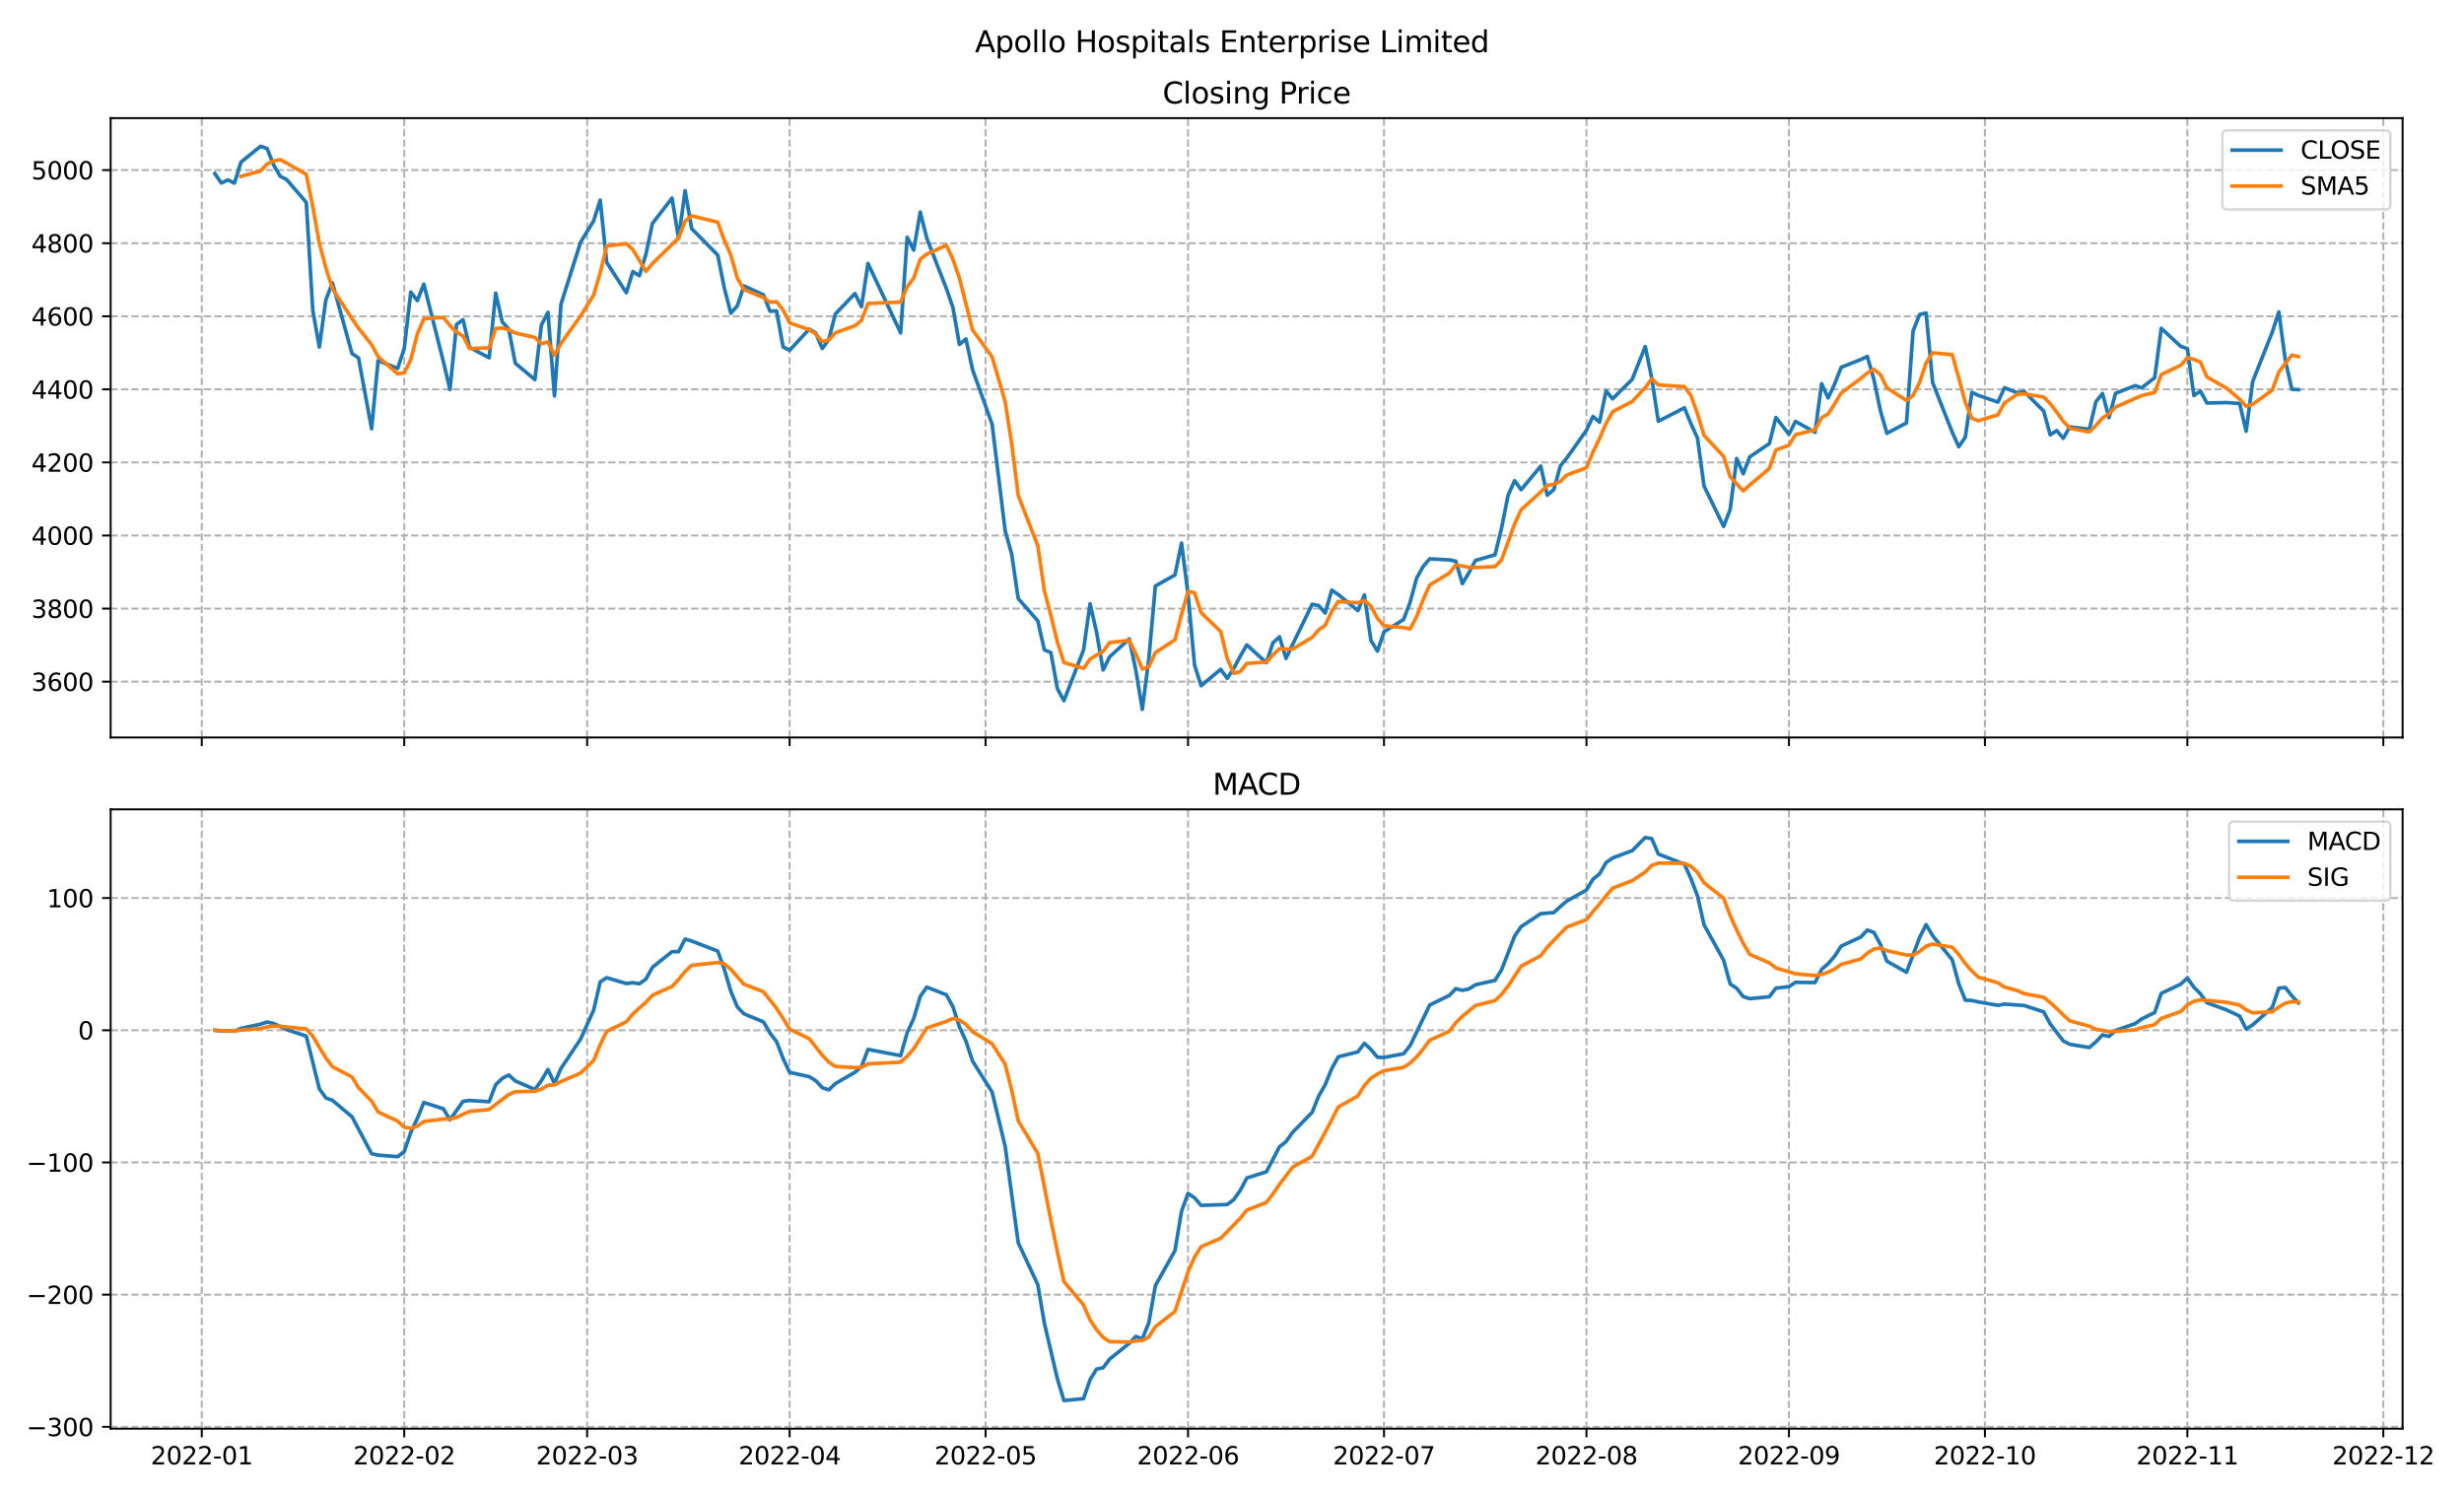 <?xml version="1.0" encoding="utf-8" standalone="no"?>
<!DOCTYPE svg PUBLIC "-//W3C//DTD SVG 1.1//EN"
  "http://www.w3.org/Graphics/SVG/1.1/DTD/svg11.dtd">
<svg xmlns:xlink="http://www.w3.org/1999/xlink" width="1008pt" height="612pt" viewBox="0 0 1008 612" xmlns="http://www.w3.org/2000/svg" version="1.1">
 <defs>
  <style type="text/css">*{stroke-linejoin: round; stroke-linecap: butt}</style>
 </defs>
 <g id="figure_1">
  <g id="patch_1">
   <path d="M 0 612 
L 1008 612 
L 1008 0 
L 0 0 
z
" style="fill: #ffffff"/>
  </g>
  <g id="axes_1">
   <g id="patch_2">
    <path d="M 45.267 301.718 
L 982.876 301.718 
L 982.876 48.332 
L 45.267 48.332 
z
" style="fill: #ffffff"/>
   </g>
   <g id="matplotlib.axis_1">
    <g id="xtick_1">
     <g id="line2d_1">
      <path d="M 82.542 301.718 
L 82.542 48.332 
" clip-path="url(#p5773382f1c)" style="fill: none; stroke-dasharray: 2.96,1.28; stroke-dashoffset: 0; stroke: #b0b0b0; stroke-width: 0.8"/>
     </g>
     <g id="line2d_2">
      <defs>
       <path id="m43dd88cf9c" d="M 0 0 
L 0 3.5 
" style="stroke: #000000; stroke-width: 0.8"/>
      </defs>
      <g>
       <use xlink:href="#m43dd88cf9c" x="82.542" y="301.718" style="stroke: #000000; stroke-width: 0.8"/>
      </g>
     </g>
    </g>
    <g id="xtick_2">
     <g id="line2d_3">
      <path d="M 165.374 301.718 
L 165.374 48.332 
" clip-path="url(#p5773382f1c)" style="fill: none; stroke-dasharray: 2.96,1.28; stroke-dashoffset: 0; stroke: #b0b0b0; stroke-width: 0.8"/>
     </g>
     <g id="line2d_4">
      <g>
       <use xlink:href="#m43dd88cf9c" x="165.374" y="301.718" style="stroke: #000000; stroke-width: 0.8"/>
      </g>
     </g>
    </g>
    <g id="xtick_3">
     <g id="line2d_5">
      <path d="M 240.19 301.718 
L 240.19 48.332 
" clip-path="url(#p5773382f1c)" style="fill: none; stroke-dasharray: 2.96,1.28; stroke-dashoffset: 0; stroke: #b0b0b0; stroke-width: 0.8"/>
     </g>
     <g id="line2d_6">
      <g>
       <use xlink:href="#m43dd88cf9c" x="240.19" y="301.718" style="stroke: #000000; stroke-width: 0.8"/>
      </g>
     </g>
    </g>
    <g id="xtick_4">
     <g id="line2d_7">
      <path d="M 323.023 301.718 
L 323.023 48.332 
" clip-path="url(#p5773382f1c)" style="fill: none; stroke-dasharray: 2.96,1.28; stroke-dashoffset: 0; stroke: #b0b0b0; stroke-width: 0.8"/>
     </g>
     <g id="line2d_8">
      <g>
       <use xlink:href="#m43dd88cf9c" x="323.023" y="301.718" style="stroke: #000000; stroke-width: 0.8"/>
      </g>
     </g>
    </g>
    <g id="xtick_5">
     <g id="line2d_9">
      <path d="M 403.183 301.718 
L 403.183 48.332 
" clip-path="url(#p5773382f1c)" style="fill: none; stroke-dasharray: 2.96,1.28; stroke-dashoffset: 0; stroke: #b0b0b0; stroke-width: 0.8"/>
     </g>
     <g id="line2d_10">
      <g>
       <use xlink:href="#m43dd88cf9c" x="403.183" y="301.718" style="stroke: #000000; stroke-width: 0.8"/>
      </g>
     </g>
    </g>
    <g id="xtick_6">
     <g id="line2d_11">
      <path d="M 486.016 301.718 
L 486.016 48.332 
" clip-path="url(#p5773382f1c)" style="fill: none; stroke-dasharray: 2.96,1.28; stroke-dashoffset: 0; stroke: #b0b0b0; stroke-width: 0.8"/>
     </g>
     <g id="line2d_12">
      <g>
       <use xlink:href="#m43dd88cf9c" x="486.016" y="301.718" style="stroke: #000000; stroke-width: 0.8"/>
      </g>
     </g>
    </g>
    <g id="xtick_7">
     <g id="line2d_13">
      <path d="M 566.176 301.718 
L 566.176 48.332 
" clip-path="url(#p5773382f1c)" style="fill: none; stroke-dasharray: 2.96,1.28; stroke-dashoffset: 0; stroke: #b0b0b0; stroke-width: 0.8"/>
     </g>
     <g id="line2d_14">
      <g>
       <use xlink:href="#m43dd88cf9c" x="566.176" y="301.718" style="stroke: #000000; stroke-width: 0.8"/>
      </g>
     </g>
    </g>
    <g id="xtick_8">
     <g id="line2d_15">
      <path d="M 649.008 301.718 
L 649.008 48.332 
" clip-path="url(#p5773382f1c)" style="fill: none; stroke-dasharray: 2.96,1.28; stroke-dashoffset: 0; stroke: #b0b0b0; stroke-width: 0.8"/>
     </g>
     <g id="line2d_16">
      <g>
       <use xlink:href="#m43dd88cf9c" x="649.008" y="301.718" style="stroke: #000000; stroke-width: 0.8"/>
      </g>
     </g>
    </g>
    <g id="xtick_9">
     <g id="line2d_17">
      <path d="M 731.841 301.718 
L 731.841 48.332 
" clip-path="url(#p5773382f1c)" style="fill: none; stroke-dasharray: 2.96,1.28; stroke-dashoffset: 0; stroke: #b0b0b0; stroke-width: 0.8"/>
     </g>
     <g id="line2d_18">
      <g>
       <use xlink:href="#m43dd88cf9c" x="731.841" y="301.718" style="stroke: #000000; stroke-width: 0.8"/>
      </g>
     </g>
    </g>
    <g id="xtick_10">
     <g id="line2d_19">
      <path d="M 812.001 301.718 
L 812.001 48.332 
" clip-path="url(#p5773382f1c)" style="fill: none; stroke-dasharray: 2.96,1.28; stroke-dashoffset: 0; stroke: #b0b0b0; stroke-width: 0.8"/>
     </g>
     <g id="line2d_20">
      <g>
       <use xlink:href="#m43dd88cf9c" x="812.001" y="301.718" style="stroke: #000000; stroke-width: 0.8"/>
      </g>
     </g>
    </g>
    <g id="xtick_11">
     <g id="line2d_21">
      <path d="M 894.833 301.718 
L 894.833 48.332 
" clip-path="url(#p5773382f1c)" style="fill: none; stroke-dasharray: 2.96,1.28; stroke-dashoffset: 0; stroke: #b0b0b0; stroke-width: 0.8"/>
     </g>
     <g id="line2d_22">
      <g>
       <use xlink:href="#m43dd88cf9c" x="894.833" y="301.718" style="stroke: #000000; stroke-width: 0.8"/>
      </g>
     </g>
    </g>
    <g id="xtick_12">
     <g id="line2d_23">
      <path d="M 974.994 301.718 
L 974.994 48.332 
" clip-path="url(#p5773382f1c)" style="fill: none; stroke-dasharray: 2.96,1.28; stroke-dashoffset: 0; stroke: #b0b0b0; stroke-width: 0.8"/>
     </g>
     <g id="line2d_24">
      <g>
       <use xlink:href="#m43dd88cf9c" x="974.994" y="301.718" style="stroke: #000000; stroke-width: 0.8"/>
      </g>
     </g>
    </g>
   </g>
   <g id="matplotlib.axis_2">
    <g id="ytick_1">
     <g id="line2d_25">
      <path d="M 45.267 278.884 
L 982.876 278.884 
" clip-path="url(#p5773382f1c)" style="fill: none; stroke-dasharray: 2.96,1.28; stroke-dashoffset: 0; stroke: #b0b0b0; stroke-width: 0.8"/>
     </g>
     <g id="line2d_26">
      <defs>
       <path id="m723e1f2f9b" d="M 0 0 
L -3.5 0 
" style="stroke: #000000; stroke-width: 0.8"/>
      </defs>
      <g>
       <use xlink:href="#m723e1f2f9b" x="45.267" y="278.884" style="stroke: #000000; stroke-width: 0.8"/>
      </g>
     </g>
     <g id="text_1">
      <!-- 3600 -->
      <g transform="translate(12.817 282.683)scale(0.1 -0.1)">
       <defs>
        <path id="DejaVuSans-33" d="M 2597 2516 
Q 3050 2419 3304 2112 
Q 3559 1806 3559 1356 
Q 3559 666 3084 287 
Q 2609 -91 1734 -91 
Q 1441 -91 1130 -33 
Q 819 25 488 141 
L 488 750 
Q 750 597 1062 519 
Q 1375 441 1716 441 
Q 2309 441 2620 675 
Q 2931 909 2931 1356 
Q 2931 1769 2642 2001 
Q 2353 2234 1838 2234 
L 1294 2234 
L 1294 2753 
L 1863 2753 
Q 2328 2753 2575 2939 
Q 2822 3125 2822 3475 
Q 2822 3834 2567 4026 
Q 2313 4219 1838 4219 
Q 1578 4219 1281 4162 
Q 984 4106 628 3988 
L 628 4550 
Q 988 4650 1302 4700 
Q 1616 4750 1894 4750 
Q 2613 4750 3031 4423 
Q 3450 4097 3450 3541 
Q 3450 3153 3228 2886 
Q 3006 2619 2597 2516 
z
" transform="scale(0.016)"/>
        <path id="DejaVuSans-36" d="M 2113 2584 
Q 1688 2584 1439 2293 
Q 1191 2003 1191 1497 
Q 1191 994 1439 701 
Q 1688 409 2113 409 
Q 2538 409 2786 701 
Q 3034 994 3034 1497 
Q 3034 2003 2786 2293 
Q 2538 2584 2113 2584 
z
M 3366 4563 
L 3366 3988 
Q 3128 4100 2886 4159 
Q 2644 4219 2406 4219 
Q 1781 4219 1451 3797 
Q 1122 3375 1075 2522 
Q 1259 2794 1537 2939 
Q 1816 3084 2150 3084 
Q 2853 3084 3261 2657 
Q 3669 2231 3669 1497 
Q 3669 778 3244 343 
Q 2819 -91 2113 -91 
Q 1303 -91 875 529 
Q 447 1150 447 2328 
Q 447 3434 972 4092 
Q 1497 4750 2381 4750 
Q 2619 4750 2861 4703 
Q 3103 4656 3366 4563 
z
" transform="scale(0.016)"/>
        <path id="DejaVuSans-30" d="M 2034 4250 
Q 1547 4250 1301 3770 
Q 1056 3291 1056 2328 
Q 1056 1369 1301 889 
Q 1547 409 2034 409 
Q 2525 409 2770 889 
Q 3016 1369 3016 2328 
Q 3016 3291 2770 3770 
Q 2525 4250 2034 4250 
z
M 2034 4750 
Q 2819 4750 3233 4129 
Q 3647 3509 3647 2328 
Q 3647 1150 3233 529 
Q 2819 -91 2034 -91 
Q 1250 -91 836 529 
Q 422 1150 422 2328 
Q 422 3509 836 4129 
Q 1250 4750 2034 4750 
z
" transform="scale(0.016)"/>
       </defs>
       <use xlink:href="#DejaVuSans-33"/>
       <use xlink:href="#DejaVuSans-36" x="63.623"/>
       <use xlink:href="#DejaVuSans-30" x="127.246"/>
       <use xlink:href="#DejaVuSans-30" x="190.869"/>
      </g>
     </g>
    </g>
    <g id="ytick_2">
     <g id="line2d_27">
      <path d="M 45.267 248.987 
L 982.876 248.987 
" clip-path="url(#p5773382f1c)" style="fill: none; stroke-dasharray: 2.96,1.28; stroke-dashoffset: 0; stroke: #b0b0b0; stroke-width: 0.8"/>
     </g>
     <g id="line2d_28">
      <g>
       <use xlink:href="#m723e1f2f9b" x="45.267" y="248.987" style="stroke: #000000; stroke-width: 0.8"/>
      </g>
     </g>
     <g id="text_2">
      <!-- 3800 -->
      <g transform="translate(12.817 252.786)scale(0.1 -0.1)">
       <defs>
        <path id="DejaVuSans-38" d="M 2034 2216 
Q 1584 2216 1326 1975 
Q 1069 1734 1069 1313 
Q 1069 891 1326 650 
Q 1584 409 2034 409 
Q 2484 409 2743 651 
Q 3003 894 3003 1313 
Q 3003 1734 2745 1975 
Q 2488 2216 2034 2216 
z
M 1403 2484 
Q 997 2584 770 2862 
Q 544 3141 544 3541 
Q 544 4100 942 4425 
Q 1341 4750 2034 4750 
Q 2731 4750 3128 4425 
Q 3525 4100 3525 3541 
Q 3525 3141 3298 2862 
Q 3072 2584 2669 2484 
Q 3125 2378 3379 2068 
Q 3634 1759 3634 1313 
Q 3634 634 3220 271 
Q 2806 -91 2034 -91 
Q 1263 -91 848 271 
Q 434 634 434 1313 
Q 434 1759 690 2068 
Q 947 2378 1403 2484 
z
M 1172 3481 
Q 1172 3119 1398 2916 
Q 1625 2713 2034 2713 
Q 2441 2713 2670 2916 
Q 2900 3119 2900 3481 
Q 2900 3844 2670 4047 
Q 2441 4250 2034 4250 
Q 1625 4250 1398 4047 
Q 1172 3844 1172 3481 
z
" transform="scale(0.016)"/>
       </defs>
       <use xlink:href="#DejaVuSans-33"/>
       <use xlink:href="#DejaVuSans-38" x="63.623"/>
       <use xlink:href="#DejaVuSans-30" x="127.246"/>
       <use xlink:href="#DejaVuSans-30" x="190.869"/>
      </g>
     </g>
    </g>
    <g id="ytick_3">
     <g id="line2d_29">
      <path d="M 45.267 219.09 
L 982.876 219.09 
" clip-path="url(#p5773382f1c)" style="fill: none; stroke-dasharray: 2.96,1.28; stroke-dashoffset: 0; stroke: #b0b0b0; stroke-width: 0.8"/>
     </g>
     <g id="line2d_30">
      <g>
       <use xlink:href="#m723e1f2f9b" x="45.267" y="219.09" style="stroke: #000000; stroke-width: 0.8"/>
      </g>
     </g>
     <g id="text_3">
      <!-- 4000 -->
      <g transform="translate(12.817 222.889)scale(0.1 -0.1)">
       <defs>
        <path id="DejaVuSans-34" d="M 2419 4116 
L 825 1625 
L 2419 1625 
L 2419 4116 
z
M 2253 4666 
L 3047 4666 
L 3047 1625 
L 3713 1625 
L 3713 1100 
L 3047 1100 
L 3047 0 
L 2419 0 
L 2419 1100 
L 313 1100 
L 313 1709 
L 2253 4666 
z
" transform="scale(0.016)"/>
       </defs>
       <use xlink:href="#DejaVuSans-34"/>
       <use xlink:href="#DejaVuSans-30" x="63.623"/>
       <use xlink:href="#DejaVuSans-30" x="127.246"/>
       <use xlink:href="#DejaVuSans-30" x="190.869"/>
      </g>
     </g>
    </g>
    <g id="ytick_4">
     <g id="line2d_31">
      <path d="M 45.267 189.192 
L 982.876 189.192 
" clip-path="url(#p5773382f1c)" style="fill: none; stroke-dasharray: 2.96,1.28; stroke-dashoffset: 0; stroke: #b0b0b0; stroke-width: 0.8"/>
     </g>
     <g id="line2d_32">
      <g>
       <use xlink:href="#m723e1f2f9b" x="45.267" y="189.192" style="stroke: #000000; stroke-width: 0.8"/>
      </g>
     </g>
     <g id="text_4">
      <!-- 4200 -->
      <g transform="translate(12.817 192.992)scale(0.1 -0.1)">
       <defs>
        <path id="DejaVuSans-32" d="M 1228 531 
L 3431 531 
L 3431 0 
L 469 0 
L 469 531 
Q 828 903 1448 1529 
Q 2069 2156 2228 2338 
Q 2531 2678 2651 2914 
Q 2772 3150 2772 3378 
Q 2772 3750 2511 3984 
Q 2250 4219 1831 4219 
Q 1534 4219 1204 4116 
Q 875 4013 500 3803 
L 500 4441 
Q 881 4594 1212 4672 
Q 1544 4750 1819 4750 
Q 2544 4750 2975 4387 
Q 3406 4025 3406 3419 
Q 3406 3131 3298 2873 
Q 3191 2616 2906 2266 
Q 2828 2175 2409 1742 
Q 1991 1309 1228 531 
z
" transform="scale(0.016)"/>
       </defs>
       <use xlink:href="#DejaVuSans-34"/>
       <use xlink:href="#DejaVuSans-32" x="63.623"/>
       <use xlink:href="#DejaVuSans-30" x="127.246"/>
       <use xlink:href="#DejaVuSans-30" x="190.869"/>
      </g>
     </g>
    </g>
    <g id="ytick_5">
     <g id="line2d_33">
      <path d="M 45.267 159.295 
L 982.876 159.295 
" clip-path="url(#p5773382f1c)" style="fill: none; stroke-dasharray: 2.96,1.28; stroke-dashoffset: 0; stroke: #b0b0b0; stroke-width: 0.8"/>
     </g>
     <g id="line2d_34">
      <g>
       <use xlink:href="#m723e1f2f9b" x="45.267" y="159.295" style="stroke: #000000; stroke-width: 0.8"/>
      </g>
     </g>
     <g id="text_5">
      <!-- 4400 -->
      <g transform="translate(12.817 163.094)scale(0.1 -0.1)">
       <use xlink:href="#DejaVuSans-34"/>
       <use xlink:href="#DejaVuSans-34" x="63.623"/>
       <use xlink:href="#DejaVuSans-30" x="127.246"/>
       <use xlink:href="#DejaVuSans-30" x="190.869"/>
      </g>
     </g>
    </g>
    <g id="ytick_6">
     <g id="line2d_35">
      <path d="M 45.267 129.398 
L 982.876 129.398 
" clip-path="url(#p5773382f1c)" style="fill: none; stroke-dasharray: 2.96,1.28; stroke-dashoffset: 0; stroke: #b0b0b0; stroke-width: 0.8"/>
     </g>
     <g id="line2d_36">
      <g>
       <use xlink:href="#m723e1f2f9b" x="45.267" y="129.398" style="stroke: #000000; stroke-width: 0.8"/>
      </g>
     </g>
     <g id="text_6">
      <!-- 4600 -->
      <g transform="translate(12.817 133.197)scale(0.1 -0.1)">
       <use xlink:href="#DejaVuSans-34"/>
       <use xlink:href="#DejaVuSans-36" x="63.623"/>
       <use xlink:href="#DejaVuSans-30" x="127.246"/>
       <use xlink:href="#DejaVuSans-30" x="190.869"/>
      </g>
     </g>
    </g>
    <g id="ytick_7">
     <g id="line2d_37">
      <path d="M 45.267 99.501 
L 982.876 99.501 
" clip-path="url(#p5773382f1c)" style="fill: none; stroke-dasharray: 2.96,1.28; stroke-dashoffset: 0; stroke: #b0b0b0; stroke-width: 0.8"/>
     </g>
     <g id="line2d_38">
      <g>
       <use xlink:href="#m723e1f2f9b" x="45.267" y="99.501" style="stroke: #000000; stroke-width: 0.8"/>
      </g>
     </g>
     <g id="text_7">
      <!-- 4800 -->
      <g transform="translate(12.817 103.3)scale(0.1 -0.1)">
       <use xlink:href="#DejaVuSans-34"/>
       <use xlink:href="#DejaVuSans-38" x="63.623"/>
       <use xlink:href="#DejaVuSans-30" x="127.246"/>
       <use xlink:href="#DejaVuSans-30" x="190.869"/>
      </g>
     </g>
    </g>
    <g id="ytick_8">
     <g id="line2d_39">
      <path d="M 45.267 69.603 
L 982.876 69.603 
" clip-path="url(#p5773382f1c)" style="fill: none; stroke-dasharray: 2.96,1.28; stroke-dashoffset: 0; stroke: #b0b0b0; stroke-width: 0.8"/>
     </g>
     <g id="line2d_40">
      <g>
       <use xlink:href="#m723e1f2f9b" x="45.267" y="69.603" style="stroke: #000000; stroke-width: 0.8"/>
      </g>
     </g>
     <g id="text_8">
      <!-- 5000 -->
      <g transform="translate(12.817 73.403)scale(0.1 -0.1)">
       <defs>
        <path id="DejaVuSans-35" d="M 691 4666 
L 3169 4666 
L 3169 4134 
L 1269 4134 
L 1269 2991 
Q 1406 3038 1543 3061 
Q 1681 3084 1819 3084 
Q 2600 3084 3056 2656 
Q 3513 2228 3513 1497 
Q 3513 744 3044 326 
Q 2575 -91 1722 -91 
Q 1428 -91 1123 -41 
Q 819 9 494 109 
L 494 744 
Q 775 591 1075 516 
Q 1375 441 1709 441 
Q 2250 441 2565 725 
Q 2881 1009 2881 1497 
Q 2881 1984 2565 2268 
Q 2250 2553 1709 2553 
Q 1456 2553 1204 2497 
Q 953 2441 691 2322 
L 691 4666 
z
" transform="scale(0.016)"/>
       </defs>
       <use xlink:href="#DejaVuSans-35"/>
       <use xlink:href="#DejaVuSans-30" x="63.623"/>
       <use xlink:href="#DejaVuSans-30" x="127.246"/>
       <use xlink:href="#DejaVuSans-30" x="190.869"/>
      </g>
     </g>
    </g>
   </g>
   <g id="line2d_41">
    <path d="M 87.886 71.024 
L 90.558 74.895 
L 93.23 73.602 
L 95.902 74.918 
L 98.574 66.337 
L 106.59 59.849 
L 109.262 60.776 
L 111.934 67.451 
L 114.606 72.092 
L 117.278 73.483 
L 125.294 82.796 
L 127.966 127.036 
L 130.638 141.962 
L 133.31 122.701 
L 135.982 115.697 
L 143.998 144.623 
L 146.67 146.439 
L 152.014 175.402 
L 154.686 147.546 
L 162.702 150.722 
L 165.374 142.545 
L 168.046 119.487 
L 170.718 123 
L 173.39 116.258 
L 181.406 148.061 
L 184.078 159.37 
L 186.75 132.799 
L 189.422 130.796 
L 192.094 142.119 
L 200.11 146.387 
L 202.782 119.92 
L 205.454 131.67 
L 208.126 134.675 
L 210.798 148.599 
L 218.814 155.311 
L 221.486 132.978 
L 224.158 127.783 
L 226.83 161.993 
L 229.502 124.398 
L 237.518 99.082 
L 242.862 90.345 
L 245.534 81.891 
L 248.206 107.386 
L 256.223 119.778 
L 258.895 111.123 
L 261.567 112.812 
L 264.239 104.03 
L 266.911 91.413 
L 274.927 81.039 
L 277.599 97.565 
L 280.271 78.027 
L 282.943 93.536 
L 293.631 104.374 
L 296.303 117.798 
L 298.975 128.172 
L 301.647 125.13 
L 304.319 116.961 
L 312.335 120.638 
L 315.007 127.342 
L 317.679 127.186 
L 320.351 141.94 
L 323.023 143.315 
L 331.039 134.637 
L 333.711 136.237 
L 336.383 142.59 
L 339.055 138.89 
L 341.727 128.479 
L 349.743 120.107 
L 352.415 125.466 
L 355.087 107.805 
L 368.447 136.2 
L 371.119 97.057 
L 373.791 102.348 
L 376.463 86.757 
L 379.135 97.453 
L 387.151 118.029 
L 389.823 125.803 
L 392.495 140.916 
L 395.167 138.688 
L 397.839 151.171 
L 405.855 173.534 
L 411.199 217.101 
L 413.871 226.699 
L 416.543 244.898 
L 424.559 254.017 
L 427.231 265.894 
L 429.903 266.978 
L 432.575 281.747 
L 435.247 286.687 
L 443.263 265.916 
L 445.935 247.021 
L 448.607 258.704 
L 451.279 274.13 
L 453.951 268.719 
L 461.967 261.402 
L 464.639 274.153 
L 467.311 290.2 
L 469.983 269.496 
L 472.655 239.756 
L 480.671 235.242 
L 483.344 222.184 
L 486.016 243.157 
L 488.688 272.12 
L 491.36 280.558 
L 499.376 273.846 
L 502.048 277.494 
L 504.72 273.473 
L 507.392 268.413 
L 510.064 263.861 
L 518.08 271.126 
L 520.752 263.009 
L 523.424 260.542 
L 526.096 269.369 
L 528.768 263.749 
L 536.784 247.238 
L 539.456 247.761 
L 542.128 250.818 
L 544.8 241.438 
L 547.472 243.247 
L 555.488 249.809 
L 558.16 243.404 
L 560.832 261.992 
L 563.504 266.402 
L 566.176 258.532 
L 574.192 253.457 
L 576.864 246.386 
L 579.536 236.505 
L 582.208 231.759 
L 584.88 228.634 
L 592.896 229.068 
L 595.568 229.599 
L 598.24 238.777 
L 600.912 234.33 
L 603.584 229.3 
L 611.6 226.997 
L 614.272 216.07 
L 616.944 202.609 
L 619.616 196.659 
L 622.288 200.359 
L 630.304 190.702 
L 632.976 202.616 
L 635.648 200.314 
L 638.32 190.613 
L 640.992 187.354 
L 649.008 176.023 
L 651.68 170.372 
L 654.352 172.741 
L 657.024 159.923 
L 659.696 163.167 
L 667.712 155.207 
L 673.056 141.783 
L 675.728 154.863 
L 678.4 172.338 
L 689.088 166.859 
L 691.76 173.384 
L 694.432 179.229 
L 697.104 198.857 
L 705.12 215.367 
L 707.792 208.484 
L 710.465 187.585 
L 713.137 193.856 
L 715.809 186.913 
L 723.825 181.494 
L 726.497 170.821 
L 731.841 177.66 
L 734.513 172.398 
L 742.529 176.852 
L 745.201 156.978 
L 747.873 162.808 
L 750.545 157.083 
L 753.217 150.274 
L 761.233 147.097 
L 763.905 145.826 
L 766.577 155.169 
L 769.249 167.988 
L 771.921 177.271 
L 779.937 173.018 
L 782.609 135.475 
L 785.281 128.68 
L 787.953 128.067 
L 790.625 156.537 
L 798.641 176.83 
L 801.313 182.772 
L 803.985 178.885 
L 806.657 160.536 
L 809.329 161.777 
L 817.345 164.497 
L 820.017 158.637 
L 825.361 160.715 
L 828.033 160.177 
L 836.049 168.175 
L 838.721 177.899 
L 841.393 176.18 
L 844.065 179.319 
L 846.737 174.67 
L 854.753 175.612 
L 857.425 164.378 
L 860.097 160.977 
L 862.769 170.88 
L 865.441 160.932 
L 873.457 157.778 
L 876.129 158.69 
L 881.473 154.534 
L 884.145 134.331 
L 892.161 141.731 
L 894.833 142.65 
L 897.505 161.821 
L 900.177 160.043 
L 902.849 164.886 
L 910.865 164.707 
L 916.209 165.095 
L 918.881 176.419 
L 921.553 156.096 
L 929.569 135.871 
L 932.241 127.612 
L 934.913 147.448 
L 937.586 159.25 
L 940.258 159.422 
L 940.258 159.422 
" clip-path="url(#p5773382f1c)" style="fill: none; stroke: #1f77b4; stroke-width: 1.5; stroke-linecap: square"/>
   </g>
   <g id="line2d_42">
    <path d="M 98.574 72.155 
L 106.59 69.92 
L 109.262 67.097 
L 111.934 65.866 
L 114.606 65.301 
L 117.278 66.73 
L 125.294 71.319 
L 127.966 84.571 
L 130.638 99.474 
L 133.31 109.595 
L 135.982 118.038 
L 143.998 130.404 
L 146.67 134.285 
L 152.014 140.973 
L 154.686 145.942 
L 162.702 152.946 
L 165.374 152.531 
L 168.046 147.14 
L 170.718 136.66 
L 173.39 130.402 
L 181.406 129.87 
L 184.078 133.235 
L 186.75 135.898 
L 189.422 137.457 
L 192.094 142.629 
L 200.11 142.294 
L 202.782 134.404 
L 205.454 134.178 
L 208.126 134.954 
L 210.798 136.25 
L 218.814 138.035 
L 221.486 140.647 
L 224.158 139.869 
L 226.83 145.333 
L 229.502 140.493 
L 237.518 129.247 
L 242.862 120.72 
L 245.534 111.542 
L 248.206 100.62 
L 256.223 99.696 
L 258.895 102.105 
L 264.239 111.026 
L 266.911 107.832 
L 277.599 97.372 
L 280.271 90.415 
L 282.943 88.316 
L 293.631 90.908 
L 296.303 98.26 
L 298.975 104.381 
L 301.647 113.802 
L 304.319 118.487 
L 312.335 121.74 
L 315.007 123.649 
L 317.679 123.451 
L 320.351 126.813 
L 323.023 132.084 
L 331.039 134.884 
L 333.711 136.663 
L 336.383 139.744 
L 339.055 139.134 
L 341.727 136.167 
L 349.743 133.261 
L 352.415 131.107 
L 355.087 124.149 
L 368.447 123.611 
L 371.119 117.327 
L 373.791 113.775 
L 376.463 106.033 
L 379.135 103.963 
L 387.151 100.329 
L 389.823 106.078 
L 392.495 113.792 
L 397.839 134.921 
L 405.855 146.022 
L 411.199 164.282 
L 413.871 181.439 
L 416.543 202.681 
L 424.559 223.25 
L 427.231 241.722 
L 429.903 251.697 
L 432.575 262.707 
L 435.247 271.065 
L 443.263 273.444 
L 445.935 269.67 
L 448.607 268.015 
L 451.279 266.492 
L 453.951 262.898 
L 461.967 261.995 
L 464.639 267.422 
L 467.311 273.721 
L 469.983 272.794 
L 472.655 267.001 
L 480.671 261.769 
L 483.344 251.376 
L 486.016 241.967 
L 488.688 242.492 
L 491.36 250.652 
L 499.376 258.373 
L 502.048 269.435 
L 504.72 275.498 
L 507.392 274.757 
L 510.064 271.417 
L 518.08 270.873 
L 520.752 267.976 
L 523.424 265.39 
L 526.096 265.581 
L 528.768 265.559 
L 536.784 260.781 
L 539.456 257.732 
L 542.128 255.787 
L 544.8 250.201 
L 547.472 246.1 
L 555.488 246.615 
L 558.16 245.743 
L 560.832 247.978 
L 563.504 252.971 
L 566.176 256.028 
L 574.192 256.757 
L 576.864 257.354 
L 579.536 252.256 
L 582.208 245.327 
L 584.88 239.348 
L 592.896 234.47 
L 595.568 231.113 
L 600.912 232.082 
L 603.584 232.215 
L 611.6 231.8 
L 614.272 229.095 
L 619.616 214.327 
L 622.288 208.539 
L 630.304 201.28 
L 632.976 198.589 
L 635.648 198.13 
L 638.32 196.921 
L 640.992 194.32 
L 649.008 191.384 
L 651.68 184.935 
L 654.352 179.42 
L 657.024 173.283 
L 659.696 168.445 
L 667.712 164.282 
L 673.056 158.564 
L 675.728 154.988 
L 678.4 157.471 
L 689.088 158.21 
L 691.76 161.845 
L 694.432 169.335 
L 697.104 178.133 
L 705.12 186.739 
L 707.792 195.064 
L 713.137 200.83 
L 715.809 198.441 
L 723.825 191.666 
L 726.497 184.134 
L 731.841 182.149 
L 734.513 177.857 
L 742.529 175.845 
L 745.201 170.942 
L 747.873 169.339 
L 750.545 165.224 
L 753.217 160.799 
L 761.233 154.848 
L 763.905 152.618 
L 766.577 151.09 
L 769.249 153.271 
L 771.921 158.67 
L 779.937 163.854 
L 782.609 161.784 
L 785.281 156.486 
L 787.953 148.502 
L 790.625 144.355 
L 798.641 145.118 
L 801.313 154.577 
L 803.985 164.618 
L 806.657 171.112 
L 809.329 172.16 
L 817.345 169.693 
L 820.017 164.867 
L 825.361 161.232 
L 828.033 161.161 
L 836.049 162.44 
L 838.721 165.121 
L 841.393 168.629 
L 844.065 172.35 
L 846.737 175.248 
L 854.753 176.736 
L 857.425 174.032 
L 860.097 170.991 
L 862.769 169.303 
L 865.441 166.556 
L 876.129 161.851 
L 881.473 160.563 
L 884.145 153.253 
L 892.161 149.413 
L 894.833 146.387 
L 897.505 147.013 
L 900.177 148.115 
L 902.849 154.226 
L 910.865 158.821 
L 916.209 163.31 
L 918.881 166.23 
L 921.553 165.441 
L 929.569 159.637 
L 932.241 152.218 
L 937.586 145.255 
L 940.258 145.921 
L 940.258 145.921 
" clip-path="url(#p5773382f1c)" style="fill: none; stroke: #ff7f0e; stroke-width: 1.5; stroke-linecap: square"/>
   </g>
   <g id="patch_3">
    <path d="M 45.267 301.718 
L 45.267 48.332 
" style="fill: none; stroke: #000000; stroke-width: 0.8; stroke-linejoin: miter; stroke-linecap: square"/>
   </g>
   <g id="patch_4">
    <path d="M 982.876 301.718 
L 982.876 48.332 
" style="fill: none; stroke: #000000; stroke-width: 0.8; stroke-linejoin: miter; stroke-linecap: square"/>
   </g>
   <g id="patch_5">
    <path d="M 45.267 301.718 
L 982.876 301.718 
" style="fill: none; stroke: #000000; stroke-width: 0.8; stroke-linejoin: miter; stroke-linecap: square"/>
   </g>
   <g id="patch_6">
    <path d="M 45.267 48.332 
L 982.876 48.332 
" style="fill: none; stroke: #000000; stroke-width: 0.8; stroke-linejoin: miter; stroke-linecap: square"/>
   </g>
   <g id="text_9">
    <!-- Closing Price -->
    <g transform="translate(475.596 42.332)scale(0.12 -0.12)">
     <defs>
      <path id="DejaVuSans-43" d="M 4122 4306 
L 4122 3641 
Q 3803 3938 3442 4084 
Q 3081 4231 2675 4231 
Q 1875 4231 1450 3742 
Q 1025 3253 1025 2328 
Q 1025 1406 1450 917 
Q 1875 428 2675 428 
Q 3081 428 3442 575 
Q 3803 722 4122 1019 
L 4122 359 
Q 3791 134 3420 21 
Q 3050 -91 2638 -91 
Q 1578 -91 968 557 
Q 359 1206 359 2328 
Q 359 3453 968 4101 
Q 1578 4750 2638 4750 
Q 3056 4750 3426 4639 
Q 3797 4528 4122 4306 
z
" transform="scale(0.016)"/>
      <path id="DejaVuSans-6c" d="M 603 4863 
L 1178 4863 
L 1178 0 
L 603 0 
L 603 4863 
z
" transform="scale(0.016)"/>
      <path id="DejaVuSans-6f" d="M 1959 3097 
Q 1497 3097 1228 2736 
Q 959 2375 959 1747 
Q 959 1119 1226 758 
Q 1494 397 1959 397 
Q 2419 397 2687 759 
Q 2956 1122 2956 1747 
Q 2956 2369 2687 2733 
Q 2419 3097 1959 3097 
z
M 1959 3584 
Q 2709 3584 3137 3096 
Q 3566 2609 3566 1747 
Q 3566 888 3137 398 
Q 2709 -91 1959 -91 
Q 1206 -91 779 398 
Q 353 888 353 1747 
Q 353 2609 779 3096 
Q 1206 3584 1959 3584 
z
" transform="scale(0.016)"/>
      <path id="DejaVuSans-73" d="M 2834 3397 
L 2834 2853 
Q 2591 2978 2328 3040 
Q 2066 3103 1784 3103 
Q 1356 3103 1142 2972 
Q 928 2841 928 2578 
Q 928 2378 1081 2264 
Q 1234 2150 1697 2047 
L 1894 2003 
Q 2506 1872 2764 1633 
Q 3022 1394 3022 966 
Q 3022 478 2636 193 
Q 2250 -91 1575 -91 
Q 1294 -91 989 -36 
Q 684 19 347 128 
L 347 722 
Q 666 556 975 473 
Q 1284 391 1588 391 
Q 1994 391 2212 530 
Q 2431 669 2431 922 
Q 2431 1156 2273 1281 
Q 2116 1406 1581 1522 
L 1381 1569 
Q 847 1681 609 1914 
Q 372 2147 372 2553 
Q 372 3047 722 3315 
Q 1072 3584 1716 3584 
Q 2034 3584 2315 3537 
Q 2597 3491 2834 3397 
z
" transform="scale(0.016)"/>
      <path id="DejaVuSans-69" d="M 603 3500 
L 1178 3500 
L 1178 0 
L 603 0 
L 603 3500 
z
M 603 4863 
L 1178 4863 
L 1178 4134 
L 603 4134 
L 603 4863 
z
" transform="scale(0.016)"/>
      <path id="DejaVuSans-6e" d="M 3513 2113 
L 3513 0 
L 2938 0 
L 2938 2094 
Q 2938 2591 2744 2837 
Q 2550 3084 2163 3084 
Q 1697 3084 1428 2787 
Q 1159 2491 1159 1978 
L 1159 0 
L 581 0 
L 581 3500 
L 1159 3500 
L 1159 2956 
Q 1366 3272 1645 3428 
Q 1925 3584 2291 3584 
Q 2894 3584 3203 3211 
Q 3513 2838 3513 2113 
z
" transform="scale(0.016)"/>
      <path id="DejaVuSans-67" d="M 2906 1791 
Q 2906 2416 2648 2759 
Q 2391 3103 1925 3103 
Q 1463 3103 1205 2759 
Q 947 2416 947 1791 
Q 947 1169 1205 825 
Q 1463 481 1925 481 
Q 2391 481 2648 825 
Q 2906 1169 2906 1791 
z
M 3481 434 
Q 3481 -459 3084 -895 
Q 2688 -1331 1869 -1331 
Q 1566 -1331 1297 -1286 
Q 1028 -1241 775 -1147 
L 775 -588 
Q 1028 -725 1275 -790 
Q 1522 -856 1778 -856 
Q 2344 -856 2625 -561 
Q 2906 -266 2906 331 
L 2906 616 
Q 2728 306 2450 153 
Q 2172 0 1784 0 
Q 1141 0 747 490 
Q 353 981 353 1791 
Q 353 2603 747 3093 
Q 1141 3584 1784 3584 
Q 2172 3584 2450 3431 
Q 2728 3278 2906 2969 
L 2906 3500 
L 3481 3500 
L 3481 434 
z
" transform="scale(0.016)"/>
      <path id="DejaVuSans-20" transform="scale(0.016)"/>
      <path id="DejaVuSans-50" d="M 1259 4147 
L 1259 2394 
L 2053 2394 
Q 2494 2394 2734 2622 
Q 2975 2850 2975 3272 
Q 2975 3691 2734 3919 
Q 2494 4147 2053 4147 
L 1259 4147 
z
M 628 4666 
L 2053 4666 
Q 2838 4666 3239 4311 
Q 3641 3956 3641 3272 
Q 3641 2581 3239 2228 
Q 2838 1875 2053 1875 
L 1259 1875 
L 1259 0 
L 628 0 
L 628 4666 
z
" transform="scale(0.016)"/>
      <path id="DejaVuSans-72" d="M 2631 2963 
Q 2534 3019 2420 3045 
Q 2306 3072 2169 3072 
Q 1681 3072 1420 2755 
Q 1159 2438 1159 1844 
L 1159 0 
L 581 0 
L 581 3500 
L 1159 3500 
L 1159 2956 
Q 1341 3275 1631 3429 
Q 1922 3584 2338 3584 
Q 2397 3584 2469 3576 
Q 2541 3569 2628 3553 
L 2631 2963 
z
" transform="scale(0.016)"/>
      <path id="DejaVuSans-63" d="M 3122 3366 
L 3122 2828 
Q 2878 2963 2633 3030 
Q 2388 3097 2138 3097 
Q 1578 3097 1268 2742 
Q 959 2388 959 1747 
Q 959 1106 1268 751 
Q 1578 397 2138 397 
Q 2388 397 2633 464 
Q 2878 531 3122 666 
L 3122 134 
Q 2881 22 2623 -34 
Q 2366 -91 2075 -91 
Q 1284 -91 818 406 
Q 353 903 353 1747 
Q 353 2603 823 3093 
Q 1294 3584 2113 3584 
Q 2378 3584 2631 3529 
Q 2884 3475 3122 3366 
z
" transform="scale(0.016)"/>
      <path id="DejaVuSans-65" d="M 3597 1894 
L 3597 1613 
L 953 1613 
Q 991 1019 1311 708 
Q 1631 397 2203 397 
Q 2534 397 2845 478 
Q 3156 559 3463 722 
L 3463 178 
Q 3153 47 2828 -22 
Q 2503 -91 2169 -91 
Q 1331 -91 842 396 
Q 353 884 353 1716 
Q 353 2575 817 3079 
Q 1281 3584 2069 3584 
Q 2775 3584 3186 3129 
Q 3597 2675 3597 1894 
z
M 3022 2063 
Q 3016 2534 2758 2815 
Q 2500 3097 2075 3097 
Q 1594 3097 1305 2825 
Q 1016 2553 972 2059 
L 3022 2063 
z
" transform="scale(0.016)"/>
     </defs>
     <use xlink:href="#DejaVuSans-43"/>
     <use xlink:href="#DejaVuSans-6c" x="69.824"/>
     <use xlink:href="#DejaVuSans-6f" x="97.607"/>
     <use xlink:href="#DejaVuSans-73" x="158.789"/>
     <use xlink:href="#DejaVuSans-69" x="210.889"/>
     <use xlink:href="#DejaVuSans-6e" x="238.672"/>
     <use xlink:href="#DejaVuSans-67" x="302.051"/>
     <use xlink:href="#DejaVuSans-20" x="365.527"/>
     <use xlink:href="#DejaVuSans-50" x="397.314"/>
     <use xlink:href="#DejaVuSans-72" x="455.867"/>
     <use xlink:href="#DejaVuSans-69" x="496.98"/>
     <use xlink:href="#DejaVuSans-63" x="524.764"/>
     <use xlink:href="#DejaVuSans-65" x="579.744"/>
    </g>
   </g>
   <g id="legend_1">
    <g id="patch_7">
     <path d="M 911.145 85.688 
L 975.876 85.688 
Q 977.876 85.688 977.876 83.688 
L 977.876 55.332 
Q 977.876 53.332 975.876 53.332 
L 911.145 53.332 
Q 909.145 53.332 909.145 55.332 
L 909.145 83.688 
Q 909.145 85.688 911.145 85.688 
z
" style="fill: #ffffff; opacity: 0.8; stroke: #cccccc; stroke-linejoin: miter"/>
    </g>
    <g id="line2d_43">
     <path d="M 913.145 61.43 
L 923.145 61.43 
L 933.145 61.43 
" style="fill: none; stroke: #1f77b4; stroke-width: 1.5; stroke-linecap: square"/>
    </g>
    <g id="text_10">
     <!-- CLOSE -->
     <g transform="translate(941.145 64.93)scale(0.1 -0.1)">
      <defs>
       <path id="DejaVuSans-4c" d="M 628 4666 
L 1259 4666 
L 1259 531 
L 3531 531 
L 3531 0 
L 628 0 
L 628 4666 
z
" transform="scale(0.016)"/>
       <path id="DejaVuSans-4f" d="M 2522 4238 
Q 1834 4238 1429 3725 
Q 1025 3213 1025 2328 
Q 1025 1447 1429 934 
Q 1834 422 2522 422 
Q 3209 422 3611 934 
Q 4013 1447 4013 2328 
Q 4013 3213 3611 3725 
Q 3209 4238 2522 4238 
z
M 2522 4750 
Q 3503 4750 4090 4092 
Q 4678 3434 4678 2328 
Q 4678 1225 4090 567 
Q 3503 -91 2522 -91 
Q 1538 -91 948 565 
Q 359 1222 359 2328 
Q 359 3434 948 4092 
Q 1538 4750 2522 4750 
z
" transform="scale(0.016)"/>
       <path id="DejaVuSans-53" d="M 3425 4513 
L 3425 3897 
Q 3066 4069 2747 4153 
Q 2428 4238 2131 4238 
Q 1616 4238 1336 4038 
Q 1056 3838 1056 3469 
Q 1056 3159 1242 3001 
Q 1428 2844 1947 2747 
L 2328 2669 
Q 3034 2534 3370 2195 
Q 3706 1856 3706 1288 
Q 3706 609 3251 259 
Q 2797 -91 1919 -91 
Q 1588 -91 1214 -16 
Q 841 59 441 206 
L 441 856 
Q 825 641 1194 531 
Q 1563 422 1919 422 
Q 2459 422 2753 634 
Q 3047 847 3047 1241 
Q 3047 1584 2836 1778 
Q 2625 1972 2144 2069 
L 1759 2144 
Q 1053 2284 737 2584 
Q 422 2884 422 3419 
Q 422 4038 858 4394 
Q 1294 4750 2059 4750 
Q 2388 4750 2728 4690 
Q 3069 4631 3425 4513 
z
" transform="scale(0.016)"/>
       <path id="DejaVuSans-45" d="M 628 4666 
L 3578 4666 
L 3578 4134 
L 1259 4134 
L 1259 2753 
L 3481 2753 
L 3481 2222 
L 1259 2222 
L 1259 531 
L 3634 531 
L 3634 0 
L 628 0 
L 628 4666 
z
" transform="scale(0.016)"/>
      </defs>
      <use xlink:href="#DejaVuSans-43"/>
      <use xlink:href="#DejaVuSans-4c" x="69.824"/>
      <use xlink:href="#DejaVuSans-4f" x="121.912"/>
      <use xlink:href="#DejaVuSans-53" x="200.623"/>
      <use xlink:href="#DejaVuSans-45" x="264.1"/>
     </g>
    </g>
    <g id="line2d_44">
     <path d="M 913.145 76.108 
L 923.145 76.108 
L 933.145 76.108 
" style="fill: none; stroke: #ff7f0e; stroke-width: 1.5; stroke-linecap: square"/>
    </g>
    <g id="text_11">
     <!-- SMA5 -->
     <g transform="translate(941.145 79.608)scale(0.1 -0.1)">
      <defs>
       <path id="DejaVuSans-4d" d="M 628 4666 
L 1569 4666 
L 2759 1491 
L 3956 4666 
L 4897 4666 
L 4897 0 
L 4281 0 
L 4281 4097 
L 3078 897 
L 2444 897 
L 1241 4097 
L 1241 0 
L 628 0 
L 628 4666 
z
" transform="scale(0.016)"/>
       <path id="DejaVuSans-41" d="M 2188 4044 
L 1331 1722 
L 3047 1722 
L 2188 4044 
z
M 1831 4666 
L 2547 4666 
L 4325 0 
L 3669 0 
L 3244 1197 
L 1141 1197 
L 716 0 
L 50 0 
L 1831 4666 
z
" transform="scale(0.016)"/>
      </defs>
      <use xlink:href="#DejaVuSans-53"/>
      <use xlink:href="#DejaVuSans-4d" x="63.477"/>
      <use xlink:href="#DejaVuSans-41" x="149.756"/>
      <use xlink:href="#DejaVuSans-35" x="218.164"/>
     </g>
    </g>
   </g>
  </g>
  <g id="axes_2">
   <g id="patch_8">
    <path d="M 45.267 584.522 
L 982.876 584.522 
L 982.876 331.136 
L 45.267 331.136 
z
" style="fill: #ffffff"/>
   </g>
   <g id="matplotlib.axis_3">
    <g id="xtick_13">
     <g id="line2d_45">
      <path d="M 82.542 584.522 
L 82.542 331.136 
" clip-path="url(#p9c20929274)" style="fill: none; stroke-dasharray: 2.96,1.28; stroke-dashoffset: 0; stroke: #b0b0b0; stroke-width: 0.8"/>
     </g>
     <g id="line2d_46">
      <g>
       <use xlink:href="#m43dd88cf9c" x="82.542" y="584.522" style="stroke: #000000; stroke-width: 0.8"/>
      </g>
     </g>
     <g id="text_12">
      <!-- 2022-01 -->
      <g transform="translate(61.65 599.12)scale(0.1 -0.1)">
       <defs>
        <path id="DejaVuSans-2d" d="M 313 2009 
L 1997 2009 
L 1997 1497 
L 313 1497 
L 313 2009 
z
" transform="scale(0.016)"/>
        <path id="DejaVuSans-31" d="M 794 531 
L 1825 531 
L 1825 4091 
L 703 3866 
L 703 4441 
L 1819 4666 
L 2450 4666 
L 2450 531 
L 3481 531 
L 3481 0 
L 794 0 
L 794 531 
z
" transform="scale(0.016)"/>
       </defs>
       <use xlink:href="#DejaVuSans-32"/>
       <use xlink:href="#DejaVuSans-30" x="63.623"/>
       <use xlink:href="#DejaVuSans-32" x="127.246"/>
       <use xlink:href="#DejaVuSans-32" x="190.869"/>
       <use xlink:href="#DejaVuSans-2d" x="254.492"/>
       <use xlink:href="#DejaVuSans-30" x="290.576"/>
       <use xlink:href="#DejaVuSans-31" x="354.199"/>
      </g>
     </g>
    </g>
    <g id="xtick_14">
     <g id="line2d_47">
      <path d="M 165.374 584.522 
L 165.374 331.136 
" clip-path="url(#p9c20929274)" style="fill: none; stroke-dasharray: 2.96,1.28; stroke-dashoffset: 0; stroke: #b0b0b0; stroke-width: 0.8"/>
     </g>
     <g id="line2d_48">
      <g>
       <use xlink:href="#m43dd88cf9c" x="165.374" y="584.522" style="stroke: #000000; stroke-width: 0.8"/>
      </g>
     </g>
     <g id="text_13">
      <!-- 2022-02 -->
      <g transform="translate(144.483 599.12)scale(0.1 -0.1)">
       <use xlink:href="#DejaVuSans-32"/>
       <use xlink:href="#DejaVuSans-30" x="63.623"/>
       <use xlink:href="#DejaVuSans-32" x="127.246"/>
       <use xlink:href="#DejaVuSans-32" x="190.869"/>
       <use xlink:href="#DejaVuSans-2d" x="254.492"/>
       <use xlink:href="#DejaVuSans-30" x="290.576"/>
       <use xlink:href="#DejaVuSans-32" x="354.199"/>
      </g>
     </g>
    </g>
    <g id="xtick_15">
     <g id="line2d_49">
      <path d="M 240.19 584.522 
L 240.19 331.136 
" clip-path="url(#p9c20929274)" style="fill: none; stroke-dasharray: 2.96,1.28; stroke-dashoffset: 0; stroke: #b0b0b0; stroke-width: 0.8"/>
     </g>
     <g id="line2d_50">
      <g>
       <use xlink:href="#m43dd88cf9c" x="240.19" y="584.522" style="stroke: #000000; stroke-width: 0.8"/>
      </g>
     </g>
     <g id="text_14">
      <!-- 2022-03 -->
      <g transform="translate(219.299 599.12)scale(0.1 -0.1)">
       <use xlink:href="#DejaVuSans-32"/>
       <use xlink:href="#DejaVuSans-30" x="63.623"/>
       <use xlink:href="#DejaVuSans-32" x="127.246"/>
       <use xlink:href="#DejaVuSans-32" x="190.869"/>
       <use xlink:href="#DejaVuSans-2d" x="254.492"/>
       <use xlink:href="#DejaVuSans-30" x="290.576"/>
       <use xlink:href="#DejaVuSans-33" x="354.199"/>
      </g>
     </g>
    </g>
    <g id="xtick_16">
     <g id="line2d_51">
      <path d="M 323.023 584.522 
L 323.023 331.136 
" clip-path="url(#p9c20929274)" style="fill: none; stroke-dasharray: 2.96,1.28; stroke-dashoffset: 0; stroke: #b0b0b0; stroke-width: 0.8"/>
     </g>
     <g id="line2d_52">
      <g>
       <use xlink:href="#m43dd88cf9c" x="323.023" y="584.522" style="stroke: #000000; stroke-width: 0.8"/>
      </g>
     </g>
     <g id="text_15">
      <!-- 2022-04 -->
      <g transform="translate(302.131 599.12)scale(0.1 -0.1)">
       <use xlink:href="#DejaVuSans-32"/>
       <use xlink:href="#DejaVuSans-30" x="63.623"/>
       <use xlink:href="#DejaVuSans-32" x="127.246"/>
       <use xlink:href="#DejaVuSans-32" x="190.869"/>
       <use xlink:href="#DejaVuSans-2d" x="254.492"/>
       <use xlink:href="#DejaVuSans-30" x="290.576"/>
       <use xlink:href="#DejaVuSans-34" x="354.199"/>
      </g>
     </g>
    </g>
    <g id="xtick_17">
     <g id="line2d_53">
      <path d="M 403.183 584.522 
L 403.183 331.136 
" clip-path="url(#p9c20929274)" style="fill: none; stroke-dasharray: 2.96,1.28; stroke-dashoffset: 0; stroke: #b0b0b0; stroke-width: 0.8"/>
     </g>
     <g id="line2d_54">
      <g>
       <use xlink:href="#m43dd88cf9c" x="403.183" y="584.522" style="stroke: #000000; stroke-width: 0.8"/>
      </g>
     </g>
     <g id="text_16">
      <!-- 2022-05 -->
      <g transform="translate(382.292 599.12)scale(0.1 -0.1)">
       <use xlink:href="#DejaVuSans-32"/>
       <use xlink:href="#DejaVuSans-30" x="63.623"/>
       <use xlink:href="#DejaVuSans-32" x="127.246"/>
       <use xlink:href="#DejaVuSans-32" x="190.869"/>
       <use xlink:href="#DejaVuSans-2d" x="254.492"/>
       <use xlink:href="#DejaVuSans-30" x="290.576"/>
       <use xlink:href="#DejaVuSans-35" x="354.199"/>
      </g>
     </g>
    </g>
    <g id="xtick_18">
     <g id="line2d_55">
      <path d="M 486.016 584.522 
L 486.016 331.136 
" clip-path="url(#p9c20929274)" style="fill: none; stroke-dasharray: 2.96,1.28; stroke-dashoffset: 0; stroke: #b0b0b0; stroke-width: 0.8"/>
     </g>
     <g id="line2d_56">
      <g>
       <use xlink:href="#m43dd88cf9c" x="486.016" y="584.522" style="stroke: #000000; stroke-width: 0.8"/>
      </g>
     </g>
     <g id="text_17">
      <!-- 2022-06 -->
      <g transform="translate(465.124 599.12)scale(0.1 -0.1)">
       <use xlink:href="#DejaVuSans-32"/>
       <use xlink:href="#DejaVuSans-30" x="63.623"/>
       <use xlink:href="#DejaVuSans-32" x="127.246"/>
       <use xlink:href="#DejaVuSans-32" x="190.869"/>
       <use xlink:href="#DejaVuSans-2d" x="254.492"/>
       <use xlink:href="#DejaVuSans-30" x="290.576"/>
       <use xlink:href="#DejaVuSans-36" x="354.199"/>
      </g>
     </g>
    </g>
    <g id="xtick_19">
     <g id="line2d_57">
      <path d="M 566.176 584.522 
L 566.176 331.136 
" clip-path="url(#p9c20929274)" style="fill: none; stroke-dasharray: 2.96,1.28; stroke-dashoffset: 0; stroke: #b0b0b0; stroke-width: 0.8"/>
     </g>
     <g id="line2d_58">
      <g>
       <use xlink:href="#m43dd88cf9c" x="566.176" y="584.522" style="stroke: #000000; stroke-width: 0.8"/>
      </g>
     </g>
     <g id="text_18">
      <!-- 2022-07 -->
      <g transform="translate(545.284 599.12)scale(0.1 -0.1)">
       <defs>
        <path id="DejaVuSans-37" d="M 525 4666 
L 3525 4666 
L 3525 4397 
L 1831 0 
L 1172 0 
L 2766 4134 
L 525 4134 
L 525 4666 
z
" transform="scale(0.016)"/>
       </defs>
       <use xlink:href="#DejaVuSans-32"/>
       <use xlink:href="#DejaVuSans-30" x="63.623"/>
       <use xlink:href="#DejaVuSans-32" x="127.246"/>
       <use xlink:href="#DejaVuSans-32" x="190.869"/>
       <use xlink:href="#DejaVuSans-2d" x="254.492"/>
       <use xlink:href="#DejaVuSans-30" x="290.576"/>
       <use xlink:href="#DejaVuSans-37" x="354.199"/>
      </g>
     </g>
    </g>
    <g id="xtick_20">
     <g id="line2d_59">
      <path d="M 649.008 584.522 
L 649.008 331.136 
" clip-path="url(#p9c20929274)" style="fill: none; stroke-dasharray: 2.96,1.28; stroke-dashoffset: 0; stroke: #b0b0b0; stroke-width: 0.8"/>
     </g>
     <g id="line2d_60">
      <g>
       <use xlink:href="#m43dd88cf9c" x="649.008" y="584.522" style="stroke: #000000; stroke-width: 0.8"/>
      </g>
     </g>
     <g id="text_19">
      <!-- 2022-08 -->
      <g transform="translate(628.117 599.12)scale(0.1 -0.1)">
       <use xlink:href="#DejaVuSans-32"/>
       <use xlink:href="#DejaVuSans-30" x="63.623"/>
       <use xlink:href="#DejaVuSans-32" x="127.246"/>
       <use xlink:href="#DejaVuSans-32" x="190.869"/>
       <use xlink:href="#DejaVuSans-2d" x="254.492"/>
       <use xlink:href="#DejaVuSans-30" x="290.576"/>
       <use xlink:href="#DejaVuSans-38" x="354.199"/>
      </g>
     </g>
    </g>
    <g id="xtick_21">
     <g id="line2d_61">
      <path d="M 731.841 584.522 
L 731.841 331.136 
" clip-path="url(#p9c20929274)" style="fill: none; stroke-dasharray: 2.96,1.28; stroke-dashoffset: 0; stroke: #b0b0b0; stroke-width: 0.8"/>
     </g>
     <g id="line2d_62">
      <g>
       <use xlink:href="#m43dd88cf9c" x="731.841" y="584.522" style="stroke: #000000; stroke-width: 0.8"/>
      </g>
     </g>
     <g id="text_20">
      <!-- 2022-09 -->
      <g transform="translate(710.949 599.12)scale(0.1 -0.1)">
       <defs>
        <path id="DejaVuSans-39" d="M 703 97 
L 703 672 
Q 941 559 1184 500 
Q 1428 441 1663 441 
Q 2288 441 2617 861 
Q 2947 1281 2994 2138 
Q 2813 1869 2534 1725 
Q 2256 1581 1919 1581 
Q 1219 1581 811 2004 
Q 403 2428 403 3163 
Q 403 3881 828 4315 
Q 1253 4750 1959 4750 
Q 2769 4750 3195 4129 
Q 3622 3509 3622 2328 
Q 3622 1225 3098 567 
Q 2575 -91 1691 -91 
Q 1453 -91 1209 -44 
Q 966 3 703 97 
z
M 1959 2075 
Q 2384 2075 2632 2365 
Q 2881 2656 2881 3163 
Q 2881 3666 2632 3958 
Q 2384 4250 1959 4250 
Q 1534 4250 1286 3958 
Q 1038 3666 1038 3163 
Q 1038 2656 1286 2365 
Q 1534 2075 1959 2075 
z
" transform="scale(0.016)"/>
       </defs>
       <use xlink:href="#DejaVuSans-32"/>
       <use xlink:href="#DejaVuSans-30" x="63.623"/>
       <use xlink:href="#DejaVuSans-32" x="127.246"/>
       <use xlink:href="#DejaVuSans-32" x="190.869"/>
       <use xlink:href="#DejaVuSans-2d" x="254.492"/>
       <use xlink:href="#DejaVuSans-30" x="290.576"/>
       <use xlink:href="#DejaVuSans-39" x="354.199"/>
      </g>
     </g>
    </g>
    <g id="xtick_22">
     <g id="line2d_63">
      <path d="M 812.001 584.522 
L 812.001 331.136 
" clip-path="url(#p9c20929274)" style="fill: none; stroke-dasharray: 2.96,1.28; stroke-dashoffset: 0; stroke: #b0b0b0; stroke-width: 0.8"/>
     </g>
     <g id="line2d_64">
      <g>
       <use xlink:href="#m43dd88cf9c" x="812.001" y="584.522" style="stroke: #000000; stroke-width: 0.8"/>
      </g>
     </g>
     <g id="text_21">
      <!-- 2022-10 -->
      <g transform="translate(791.11 599.12)scale(0.1 -0.1)">
       <use xlink:href="#DejaVuSans-32"/>
       <use xlink:href="#DejaVuSans-30" x="63.623"/>
       <use xlink:href="#DejaVuSans-32" x="127.246"/>
       <use xlink:href="#DejaVuSans-32" x="190.869"/>
       <use xlink:href="#DejaVuSans-2d" x="254.492"/>
       <use xlink:href="#DejaVuSans-31" x="290.576"/>
       <use xlink:href="#DejaVuSans-30" x="354.199"/>
      </g>
     </g>
    </g>
    <g id="xtick_23">
     <g id="line2d_65">
      <path d="M 894.833 584.522 
L 894.833 331.136 
" clip-path="url(#p9c20929274)" style="fill: none; stroke-dasharray: 2.96,1.28; stroke-dashoffset: 0; stroke: #b0b0b0; stroke-width: 0.8"/>
     </g>
     <g id="line2d_66">
      <g>
       <use xlink:href="#m43dd88cf9c" x="894.833" y="584.522" style="stroke: #000000; stroke-width: 0.8"/>
      </g>
     </g>
     <g id="text_22">
      <!-- 2022-11 -->
      <g transform="translate(873.942 599.12)scale(0.1 -0.1)">
       <use xlink:href="#DejaVuSans-32"/>
       <use xlink:href="#DejaVuSans-30" x="63.623"/>
       <use xlink:href="#DejaVuSans-32" x="127.246"/>
       <use xlink:href="#DejaVuSans-32" x="190.869"/>
       <use xlink:href="#DejaVuSans-2d" x="254.492"/>
       <use xlink:href="#DejaVuSans-31" x="290.576"/>
       <use xlink:href="#DejaVuSans-31" x="354.199"/>
      </g>
     </g>
    </g>
    <g id="xtick_24">
     <g id="line2d_67">
      <path d="M 974.994 584.522 
L 974.994 331.136 
" clip-path="url(#p9c20929274)" style="fill: none; stroke-dasharray: 2.96,1.28; stroke-dashoffset: 0; stroke: #b0b0b0; stroke-width: 0.8"/>
     </g>
     <g id="line2d_68">
      <g>
       <use xlink:href="#m43dd88cf9c" x="974.994" y="584.522" style="stroke: #000000; stroke-width: 0.8"/>
      </g>
     </g>
     <g id="text_23">
      <!-- 2022-12 -->
      <g transform="translate(954.102 599.12)scale(0.1 -0.1)">
       <use xlink:href="#DejaVuSans-32"/>
       <use xlink:href="#DejaVuSans-30" x="63.623"/>
       <use xlink:href="#DejaVuSans-32" x="127.246"/>
       <use xlink:href="#DejaVuSans-32" x="190.869"/>
       <use xlink:href="#DejaVuSans-2d" x="254.492"/>
       <use xlink:href="#DejaVuSans-31" x="290.576"/>
       <use xlink:href="#DejaVuSans-32" x="354.199"/>
      </g>
     </g>
    </g>
   </g>
   <g id="matplotlib.axis_4">
    <g id="ytick_9">
     <g id="line2d_69">
      <path d="M 45.267 583.767 
L 982.876 583.767 
" clip-path="url(#p9c20929274)" style="fill: none; stroke-dasharray: 2.96,1.28; stroke-dashoffset: 0; stroke: #b0b0b0; stroke-width: 0.8"/>
     </g>
     <g id="line2d_70">
      <g>
       <use xlink:href="#m723e1f2f9b" x="45.267" y="583.767" style="stroke: #000000; stroke-width: 0.8"/>
      </g>
     </g>
     <g id="text_24">
      <!-- −300 -->
      <g transform="translate(10.8 587.566)scale(0.1 -0.1)">
       <defs>
        <path id="DejaVuSans-2212" d="M 678 2272 
L 4684 2272 
L 4684 1741 
L 678 1741 
L 678 2272 
z
" transform="scale(0.016)"/>
       </defs>
       <use xlink:href="#DejaVuSans-2212"/>
       <use xlink:href="#DejaVuSans-33" x="83.789"/>
       <use xlink:href="#DejaVuSans-30" x="147.412"/>
       <use xlink:href="#DejaVuSans-30" x="211.035"/>
      </g>
     </g>
    </g>
    <g id="ytick_10">
     <g id="line2d_71">
      <path d="M 45.267 529.678 
L 982.876 529.678 
" clip-path="url(#p9c20929274)" style="fill: none; stroke-dasharray: 2.96,1.28; stroke-dashoffset: 0; stroke: #b0b0b0; stroke-width: 0.8"/>
     </g>
     <g id="line2d_72">
      <g>
       <use xlink:href="#m723e1f2f9b" x="45.267" y="529.678" style="stroke: #000000; stroke-width: 0.8"/>
      </g>
     </g>
     <g id="text_25">
      <!-- −200 -->
      <g transform="translate(10.8 533.477)scale(0.1 -0.1)">
       <use xlink:href="#DejaVuSans-2212"/>
       <use xlink:href="#DejaVuSans-32" x="83.789"/>
       <use xlink:href="#DejaVuSans-30" x="147.412"/>
       <use xlink:href="#DejaVuSans-30" x="211.035"/>
      </g>
     </g>
    </g>
    <g id="ytick_11">
     <g id="line2d_73">
      <path d="M 45.267 475.589 
L 982.876 475.589 
" clip-path="url(#p9c20929274)" style="fill: none; stroke-dasharray: 2.96,1.28; stroke-dashoffset: 0; stroke: #b0b0b0; stroke-width: 0.8"/>
     </g>
     <g id="line2d_74">
      <g>
       <use xlink:href="#m723e1f2f9b" x="45.267" y="475.589" style="stroke: #000000; stroke-width: 0.8"/>
      </g>
     </g>
     <g id="text_26">
      <!-- −100 -->
      <g transform="translate(10.8 479.389)scale(0.1 -0.1)">
       <use xlink:href="#DejaVuSans-2212"/>
       <use xlink:href="#DejaVuSans-31" x="83.789"/>
       <use xlink:href="#DejaVuSans-30" x="147.412"/>
       <use xlink:href="#DejaVuSans-30" x="211.035"/>
      </g>
     </g>
    </g>
    <g id="ytick_12">
     <g id="line2d_75">
      <path d="M 45.267 421.5 
L 982.876 421.5 
" clip-path="url(#p9c20929274)" style="fill: none; stroke-dasharray: 2.96,1.28; stroke-dashoffset: 0; stroke: #b0b0b0; stroke-width: 0.8"/>
     </g>
     <g id="line2d_76">
      <g>
       <use xlink:href="#m723e1f2f9b" x="45.267" y="421.5" style="stroke: #000000; stroke-width: 0.8"/>
      </g>
     </g>
     <g id="text_27">
      <!-- 0 -->
      <g transform="translate(31.905 425.3)scale(0.1 -0.1)">
       <use xlink:href="#DejaVuSans-30"/>
      </g>
     </g>
    </g>
    <g id="ytick_13">
     <g id="line2d_77">
      <path d="M 45.267 367.412 
L 982.876 367.412 
" clip-path="url(#p9c20929274)" style="fill: none; stroke-dasharray: 2.96,1.28; stroke-dashoffset: 0; stroke: #b0b0b0; stroke-width: 0.8"/>
     </g>
     <g id="line2d_78">
      <g>
       <use xlink:href="#m723e1f2f9b" x="45.267" y="367.412" style="stroke: #000000; stroke-width: 0.8"/>
      </g>
     </g>
     <g id="text_28">
      <!-- 100 -->
      <g transform="translate(19.18 371.211)scale(0.1 -0.1)">
       <use xlink:href="#DejaVuSans-31"/>
       <use xlink:href="#DejaVuSans-30" x="63.623"/>
       <use xlink:href="#DejaVuSans-30" x="127.246"/>
      </g>
     </g>
    </g>
   </g>
   <g id="line2d_79">
    <path d="M 87.886 421.5 
L 90.558 421.815 
L 93.23 421.756 
L 95.902 421.895 
L 98.574 420.726 
L 106.59 419.035 
L 109.262 418.144 
L 111.934 418.75 
L 117.278 421.243 
L 125.294 423.908 
L 130.638 445.445 
L 133.31 449.195 
L 135.982 450.167 
L 143.998 456.891 
L 152.014 472 
L 154.686 472.615 
L 162.702 473.222 
L 165.374 471.113 
L 168.046 463.293 
L 170.718 457.596 
L 173.39 451.069 
L 181.406 453.643 
L 184.078 458.144 
L 189.422 450.592 
L 192.094 450.231 
L 200.11 450.737 
L 202.782 443.789 
L 205.454 441.232 
L 208.126 439.811 
L 210.798 442.24 
L 218.814 445.718 
L 221.486 442.084 
L 224.158 437.583 
L 226.83 443.265 
L 229.502 437.105 
L 237.518 425.108 
L 242.862 413.252 
L 245.534 401.714 
L 248.206 400.017 
L 256.223 402.4 
L 258.895 402.059 
L 261.567 402.489 
L 264.239 400.571 
L 266.911 395.751 
L 274.927 389.34 
L 277.599 389.362 
L 280.271 384.21 
L 282.943 385.002 
L 293.631 389.118 
L 296.303 396.531 
L 298.975 405.576 
L 301.647 411.976 
L 304.319 414.768 
L 312.335 418.082 
L 315.007 422.633 
L 317.679 426.14 
L 320.351 433.057 
L 323.023 438.738 
L 331.039 440.505 
L 333.711 442.131 
L 336.383 444.992 
L 339.055 445.903 
L 341.727 443.35 
L 349.743 438.696 
L 352.415 436.394 
L 355.087 429.344 
L 368.447 431.895 
L 371.119 422.518 
L 373.791 416.683 
L 376.463 407.68 
L 379.135 403.862 
L 387.151 406.996 
L 389.823 411.854 
L 392.495 420.123 
L 395.167 425.975 
L 397.839 434.105 
L 405.855 446.773 
L 411.199 468.965 
L 416.543 508.421 
L 424.559 525.607 
L 427.231 541.309 
L 432.575 564.135 
L 435.247 573.004 
L 443.263 572.237 
L 445.935 564.468 
L 448.607 560.121 
L 451.279 559.585 
L 453.951 556.031 
L 461.967 549.602 
L 464.639 546.784 
L 467.311 547.777 
L 469.983 541.143 
L 472.655 526.002 
L 480.671 511.646 
L 483.344 495.603 
L 486.016 488.241 
L 488.688 490.07 
L 491.36 493.156 
L 502.048 492.797 
L 504.72 490.806 
L 507.392 486.996 
L 510.064 481.951 
L 518.08 479.406 
L 523.424 469.18 
L 526.096 467.087 
L 528.768 463.306 
L 536.784 455.102 
L 539.456 448.442 
L 542.128 443.8 
L 544.8 437.201 
L 547.472 432.375 
L 555.488 430.363 
L 558.16 426.837 
L 560.832 429.379 
L 563.504 432.554 
L 566.176 432.643 
L 574.192 431.122 
L 576.864 427.779 
L 584.88 411.19 
L 592.896 407.259 
L 595.568 404.495 
L 598.24 405.172 
L 600.912 404.605 
L 603.584 402.902 
L 611.6 401.114 
L 614.272 396.793 
L 619.616 382.97 
L 622.288 379.124 
L 630.304 373.807 
L 635.648 373.36 
L 638.32 370.902 
L 640.992 368.613 
L 649.008 364.151 
L 651.68 359.678 
L 654.352 357.562 
L 657.024 352.933 
L 659.696 351.024 
L 667.712 348.034 
L 673.056 342.653 
L 675.728 343.112 
L 678.4 349.409 
L 689.088 353.582 
L 691.76 359.51 
L 694.432 366.547 
L 697.104 378.352 
L 705.12 392.858 
L 707.792 402.563 
L 710.465 404.351 
L 713.137 407.756 
L 715.809 408.577 
L 723.825 407.803 
L 726.497 404.272 
L 731.841 403.676 
L 734.513 401.894 
L 742.529 402.006 
L 745.201 396.58 
L 747.873 394.296 
L 750.545 391.163 
L 753.217 387.09 
L 761.233 383.373 
L 763.905 380.529 
L 766.577 381.465 
L 769.249 386.354 
L 771.921 393.264 
L 779.937 397.772 
L 785.281 383.617 
L 787.953 378.293 
L 790.625 382.831 
L 798.641 392.684 
L 801.313 402.448 
L 803.985 409.192 
L 806.657 409.321 
L 809.329 409.918 
L 817.345 411.303 
L 820.017 410.814 
L 828.033 411.379 
L 836.049 413.98 
L 838.721 418.911 
L 844.065 425.866 
L 846.737 427.262 
L 854.753 428.562 
L 857.425 426.257 
L 860.097 423.416 
L 862.769 424.026 
L 865.441 421.604 
L 873.457 418.795 
L 876.129 416.888 
L 881.473 414.247 
L 884.145 406.43 
L 892.161 402.612 
L 894.833 400.102 
L 897.505 403.913 
L 900.177 406.585 
L 902.849 410.247 
L 910.865 413.192 
L 916.209 415.707 
L 918.881 421.012 
L 921.553 419.307 
L 929.569 412.159 
L 932.241 404.281 
L 934.913 404.031 
L 937.586 407.44 
L 940.258 410.322 
L 940.258 410.322 
" clip-path="url(#p9c20929274)" style="fill: none; stroke: #1f77b4; stroke-width: 1.5; stroke-linecap: square"/>
   </g>
   <g id="line2d_80">
    <path d="M 87.886 421.5 
L 90.558 421.675 
L 95.902 421.771 
L 98.574 421.461 
L 106.59 420.803 
L 109.262 420.13 
L 111.934 419.798 
L 114.606 419.855 
L 117.278 420.166 
L 125.294 420.985 
L 127.966 423.913 
L 130.638 428.47 
L 133.31 432.806 
L 135.982 436.405 
L 143.998 440.621 
L 146.67 444.992 
L 152.014 450.493 
L 154.686 454.982 
L 162.702 458.673 
L 165.374 461.184 
L 168.046 461.609 
L 170.718 460.802 
L 173.39 458.846 
L 181.406 457.801 
L 184.078 457.87 
L 186.75 457.176 
L 189.422 455.856 
L 192.094 454.73 
L 200.11 453.93 
L 208.126 447.773 
L 210.798 446.665 
L 218.814 446.476 
L 221.486 445.597 
L 224.158 443.994 
L 226.83 443.848 
L 229.502 442.499 
L 237.518 439.021 
L 242.862 433.866 
L 245.534 427.435 
L 248.206 421.951 
L 256.223 418.041 
L 258.895 414.844 
L 264.239 410.013 
L 266.911 407.16 
L 274.927 403.596 
L 277.599 400.749 
L 280.271 397.441 
L 282.943 394.953 
L 293.631 393.786 
L 296.303 394.335 
L 298.975 396.583 
L 304.319 402.683 
L 312.335 405.763 
L 317.679 412.537 
L 320.351 416.641 
L 323.023 421.061 
L 331.039 424.949 
L 336.383 431.707 
L 339.055 434.546 
L 341.727 436.307 
L 349.743 436.785 
L 352.415 436.707 
L 355.087 435.234 
L 368.447 434.566 
L 371.119 432.157 
L 373.791 429.062 
L 379.135 420.601 
L 387.151 417.88 
L 389.823 416.675 
L 392.495 417.364 
L 395.167 419.086 
L 397.839 422.09 
L 405.855 427.027 
L 411.199 435.414 
L 413.871 446.047 
L 416.543 458.521 
L 424.559 471.939 
L 429.903 499.162 
L 432.575 512.156 
L 435.247 524.326 
L 443.263 533.908 
L 445.935 540.02 
L 448.607 544.04 
L 451.279 547.149 
L 453.951 548.926 
L 461.967 549.061 
L 464.639 548.605 
L 467.311 548.44 
L 469.983 546.98 
L 472.655 542.785 
L 480.671 536.557 
L 486.016 520.341 
L 488.688 514.287 
L 491.36 510.061 
L 499.376 506.613 
L 507.392 498.392 
L 510.064 495.104 
L 518.08 491.964 
L 520.752 488.453 
L 523.424 484.599 
L 528.768 477.538 
L 536.784 473.051 
L 542.128 463.263 
L 547.472 452.916 
L 555.488 448.405 
L 558.16 444.092 
L 560.832 441.149 
L 563.504 439.43 
L 566.176 438.073 
L 574.192 436.683 
L 576.864 434.902 
L 579.536 432.369 
L 582.208 429.198 
L 584.88 425.597 
L 592.896 421.929 
L 595.568 418.442 
L 598.24 415.788 
L 603.584 411.422 
L 611.6 409.36 
L 614.272 406.847 
L 616.944 403.438 
L 622.288 395.3 
L 630.304 391.002 
L 632.976 387.526 
L 638.32 381.934 
L 640.992 379.27 
L 649.008 376.246 
L 651.68 372.933 
L 654.352 369.859 
L 657.024 366.473 
L 659.696 363.383 
L 667.712 360.313 
L 673.056 356.781 
L 675.728 354.048 
L 678.4 353.12 
L 689.088 353.212 
L 691.76 354.472 
L 694.432 356.887 
L 697.104 361.18 
L 705.12 367.516 
L 707.792 374.525 
L 710.465 380.49 
L 713.137 385.943 
L 715.809 390.47 
L 723.825 393.937 
L 726.497 396.004 
L 734.513 398.41 
L 742.529 399.129 
L 745.201 398.619 
L 747.873 397.754 
L 750.545 396.436 
L 753.217 394.567 
L 761.233 392.328 
L 763.905 389.968 
L 766.577 388.268 
L 769.249 387.885 
L 771.921 388.961 
L 779.937 390.723 
L 782.609 390.726 
L 785.281 389.304 
L 787.953 387.102 
L 790.625 386.248 
L 798.641 387.535 
L 801.313 390.518 
L 803.985 394.253 
L 806.657 397.266 
L 809.329 399.797 
L 817.345 402.098 
L 820.017 403.841 
L 825.361 405.303 
L 828.033 406.518 
L 836.049 408.011 
L 838.721 410.191 
L 841.393 412.614 
L 844.065 415.265 
L 846.737 417.664 
L 854.753 419.844 
L 857.425 421.126 
L 862.769 422.073 
L 865.441 421.979 
L 873.457 421.342 
L 876.129 420.451 
L 881.473 419.211 
L 884.145 416.654 
L 892.161 413.846 
L 894.833 411.097 
L 897.505 409.66 
L 900.177 409.045 
L 910.865 410.067 
L 916.209 411.195 
L 918.881 413.158 
L 921.553 414.388 
L 929.569 413.942 
L 932.241 412.01 
L 934.913 410.414 
L 937.586 409.819 
L 940.258 409.92 
L 940.258 409.92 
" clip-path="url(#p9c20929274)" style="fill: none; stroke: #ff7f0e; stroke-width: 1.5; stroke-linecap: square"/>
   </g>
   <g id="patch_9">
    <path d="M 45.267 584.522 
L 45.267 331.136 
" style="fill: none; stroke: #000000; stroke-width: 0.8; stroke-linejoin: miter; stroke-linecap: square"/>
   </g>
   <g id="patch_10">
    <path d="M 982.876 584.522 
L 982.876 331.136 
" style="fill: none; stroke: #000000; stroke-width: 0.8; stroke-linejoin: miter; stroke-linecap: square"/>
   </g>
   <g id="patch_11">
    <path d="M 45.267 584.522 
L 982.876 584.522 
" style="fill: none; stroke: #000000; stroke-width: 0.8; stroke-linejoin: miter; stroke-linecap: square"/>
   </g>
   <g id="patch_12">
    <path d="M 45.267 331.136 
L 982.876 331.136 
" style="fill: none; stroke: #000000; stroke-width: 0.8; stroke-linejoin: miter; stroke-linecap: square"/>
   </g>
   <g id="text_29">
    <!-- MACD -->
    <g transform="translate(496.086 325.136)scale(0.12 -0.12)">
     <defs>
      <path id="DejaVuSans-44" d="M 1259 4147 
L 1259 519 
L 2022 519 
Q 2988 519 3436 956 
Q 3884 1394 3884 2338 
Q 3884 3275 3436 3711 
Q 2988 4147 2022 4147 
L 1259 4147 
z
M 628 4666 
L 1925 4666 
Q 3281 4666 3915 4102 
Q 4550 3538 4550 2338 
Q 4550 1131 3912 565 
Q 3275 0 1925 0 
L 628 0 
L 628 4666 
z
" transform="scale(0.016)"/>
     </defs>
     <use xlink:href="#DejaVuSans-4d"/>
     <use xlink:href="#DejaVuSans-41" x="86.279"/>
     <use xlink:href="#DejaVuSans-43" x="152.938"/>
     <use xlink:href="#DejaVuSans-44" x="222.762"/>
    </g>
   </g>
   <g id="legend_2">
    <g id="patch_13">
     <path d="M 913.9 368.492 
L 975.876 368.492 
Q 977.876 368.492 977.876 366.492 
L 977.876 338.136 
Q 977.876 336.136 975.876 336.136 
L 913.9 336.136 
Q 911.9 336.136 911.9 338.136 
L 911.9 366.492 
Q 911.9 368.492 913.9 368.492 
z
" style="fill: #ffffff; opacity: 0.8; stroke: #cccccc; stroke-linejoin: miter"/>
    </g>
    <g id="line2d_81">
     <path d="M 915.9 344.234 
L 925.9 344.234 
L 935.9 344.234 
" style="fill: none; stroke: #1f77b4; stroke-width: 1.5; stroke-linecap: square"/>
    </g>
    <g id="text_30">
     <!-- MACD -->
     <g transform="translate(943.9 347.734)scale(0.1 -0.1)">
      <use xlink:href="#DejaVuSans-4d"/>
      <use xlink:href="#DejaVuSans-41" x="86.279"/>
      <use xlink:href="#DejaVuSans-43" x="152.938"/>
      <use xlink:href="#DejaVuSans-44" x="222.762"/>
     </g>
    </g>
    <g id="line2d_82">
     <path d="M 915.9 358.913 
L 925.9 358.913 
L 935.9 358.913 
" style="fill: none; stroke: #ff7f0e; stroke-width: 1.5; stroke-linecap: square"/>
    </g>
    <g id="text_31">
     <!-- SIG -->
     <g transform="translate(943.9 362.413)scale(0.1 -0.1)">
      <defs>
       <path id="DejaVuSans-49" d="M 628 4666 
L 1259 4666 
L 1259 0 
L 628 0 
L 628 4666 
z
" transform="scale(0.016)"/>
       <path id="DejaVuSans-47" d="M 3809 666 
L 3809 1919 
L 2778 1919 
L 2778 2438 
L 4434 2438 
L 4434 434 
Q 4069 175 3628 42 
Q 3188 -91 2688 -91 
Q 1594 -91 976 548 
Q 359 1188 359 2328 
Q 359 3472 976 4111 
Q 1594 4750 2688 4750 
Q 3144 4750 3555 4637 
Q 3966 4525 4313 4306 
L 4313 3634 
Q 3963 3931 3569 4081 
Q 3175 4231 2741 4231 
Q 1884 4231 1454 3753 
Q 1025 3275 1025 2328 
Q 1025 1384 1454 906 
Q 1884 428 2741 428 
Q 3075 428 3337 486 
Q 3600 544 3809 666 
z
" transform="scale(0.016)"/>
      </defs>
      <use xlink:href="#DejaVuSans-53"/>
      <use xlink:href="#DejaVuSans-49" x="63.477"/>
      <use xlink:href="#DejaVuSans-47" x="92.969"/>
     </g>
    </g>
   </g>
  </g>
  <g id="text_32">
   <!-- Apollo Hospitals Enterprise Limited -->
   <g transform="translate(398.844 21.358)scale(0.12 -0.12)">
    <defs>
     <path id="DejaVuSans-70" d="M 1159 525 
L 1159 -1331 
L 581 -1331 
L 581 3500 
L 1159 3500 
L 1159 2969 
Q 1341 3281 1617 3432 
Q 1894 3584 2278 3584 
Q 2916 3584 3314 3078 
Q 3713 2572 3713 1747 
Q 3713 922 3314 415 
Q 2916 -91 2278 -91 
Q 1894 -91 1617 61 
Q 1341 213 1159 525 
z
M 3116 1747 
Q 3116 2381 2855 2742 
Q 2594 3103 2138 3103 
Q 1681 3103 1420 2742 
Q 1159 2381 1159 1747 
Q 1159 1113 1420 752 
Q 1681 391 2138 391 
Q 2594 391 2855 752 
Q 3116 1113 3116 1747 
z
" transform="scale(0.016)"/>
     <path id="DejaVuSans-48" d="M 628 4666 
L 1259 4666 
L 1259 2753 
L 3553 2753 
L 3553 4666 
L 4184 4666 
L 4184 0 
L 3553 0 
L 3553 2222 
L 1259 2222 
L 1259 0 
L 628 0 
L 628 4666 
z
" transform="scale(0.016)"/>
     <path id="DejaVuSans-74" d="M 1172 4494 
L 1172 3500 
L 2356 3500 
L 2356 3053 
L 1172 3053 
L 1172 1153 
Q 1172 725 1289 603 
Q 1406 481 1766 481 
L 2356 481 
L 2356 0 
L 1766 0 
Q 1100 0 847 248 
Q 594 497 594 1153 
L 594 3053 
L 172 3053 
L 172 3500 
L 594 3500 
L 594 4494 
L 1172 4494 
z
" transform="scale(0.016)"/>
     <path id="DejaVuSans-61" d="M 2194 1759 
Q 1497 1759 1228 1600 
Q 959 1441 959 1056 
Q 959 750 1161 570 
Q 1363 391 1709 391 
Q 2188 391 2477 730 
Q 2766 1069 2766 1631 
L 2766 1759 
L 2194 1759 
z
M 3341 1997 
L 3341 0 
L 2766 0 
L 2766 531 
Q 2569 213 2275 61 
Q 1981 -91 1556 -91 
Q 1019 -91 701 211 
Q 384 513 384 1019 
Q 384 1609 779 1909 
Q 1175 2209 1959 2209 
L 2766 2209 
L 2766 2266 
Q 2766 2663 2505 2880 
Q 2244 3097 1772 3097 
Q 1472 3097 1187 3025 
Q 903 2953 641 2809 
L 641 3341 
Q 956 3463 1253 3523 
Q 1550 3584 1831 3584 
Q 2591 3584 2966 3190 
Q 3341 2797 3341 1997 
z
" transform="scale(0.016)"/>
     <path id="DejaVuSans-6d" d="M 3328 2828 
Q 3544 3216 3844 3400 
Q 4144 3584 4550 3584 
Q 5097 3584 5394 3201 
Q 5691 2819 5691 2113 
L 5691 0 
L 5113 0 
L 5113 2094 
Q 5113 2597 4934 2840 
Q 4756 3084 4391 3084 
Q 3944 3084 3684 2787 
Q 3425 2491 3425 1978 
L 3425 0 
L 2847 0 
L 2847 2094 
Q 2847 2600 2669 2842 
Q 2491 3084 2119 3084 
Q 1678 3084 1418 2786 
Q 1159 2488 1159 1978 
L 1159 0 
L 581 0 
L 581 3500 
L 1159 3500 
L 1159 2956 
Q 1356 3278 1631 3431 
Q 1906 3584 2284 3584 
Q 2666 3584 2933 3390 
Q 3200 3197 3328 2828 
z
" transform="scale(0.016)"/>
     <path id="DejaVuSans-64" d="M 2906 2969 
L 2906 4863 
L 3481 4863 
L 3481 0 
L 2906 0 
L 2906 525 
Q 2725 213 2448 61 
Q 2172 -91 1784 -91 
Q 1150 -91 751 415 
Q 353 922 353 1747 
Q 353 2572 751 3078 
Q 1150 3584 1784 3584 
Q 2172 3584 2448 3432 
Q 2725 3281 2906 2969 
z
M 947 1747 
Q 947 1113 1208 752 
Q 1469 391 1925 391 
Q 2381 391 2643 752 
Q 2906 1113 2906 1747 
Q 2906 2381 2643 2742 
Q 2381 3103 1925 3103 
Q 1469 3103 1208 2742 
Q 947 2381 947 1747 
z
" transform="scale(0.016)"/>
    </defs>
    <use xlink:href="#DejaVuSans-41"/>
    <use xlink:href="#DejaVuSans-70" x="68.408"/>
    <use xlink:href="#DejaVuSans-6f" x="131.885"/>
    <use xlink:href="#DejaVuSans-6c" x="193.066"/>
    <use xlink:href="#DejaVuSans-6c" x="220.85"/>
    <use xlink:href="#DejaVuSans-6f" x="248.633"/>
    <use xlink:href="#DejaVuSans-20" x="309.814"/>
    <use xlink:href="#DejaVuSans-48" x="341.602"/>
    <use xlink:href="#DejaVuSans-6f" x="416.797"/>
    <use xlink:href="#DejaVuSans-73" x="477.979"/>
    <use xlink:href="#DejaVuSans-70" x="530.078"/>
    <use xlink:href="#DejaVuSans-69" x="593.555"/>
    <use xlink:href="#DejaVuSans-74" x="621.338"/>
    <use xlink:href="#DejaVuSans-61" x="660.547"/>
    <use xlink:href="#DejaVuSans-6c" x="721.826"/>
    <use xlink:href="#DejaVuSans-73" x="749.609"/>
    <use xlink:href="#DejaVuSans-20" x="801.709"/>
    <use xlink:href="#DejaVuSans-45" x="833.496"/>
    <use xlink:href="#DejaVuSans-6e" x="896.68"/>
    <use xlink:href="#DejaVuSans-74" x="960.059"/>
    <use xlink:href="#DejaVuSans-65" x="999.268"/>
    <use xlink:href="#DejaVuSans-72" x="1060.791"/>
    <use xlink:href="#DejaVuSans-70" x="1101.904"/>
    <use xlink:href="#DejaVuSans-72" x="1165.381"/>
    <use xlink:href="#DejaVuSans-69" x="1206.494"/>
    <use xlink:href="#DejaVuSans-73" x="1234.277"/>
    <use xlink:href="#DejaVuSans-65" x="1286.377"/>
    <use xlink:href="#DejaVuSans-20" x="1347.9"/>
    <use xlink:href="#DejaVuSans-4c" x="1379.688"/>
    <use xlink:href="#DejaVuSans-69" x="1435.4"/>
    <use xlink:href="#DejaVuSans-6d" x="1463.184"/>
    <use xlink:href="#DejaVuSans-69" x="1560.596"/>
    <use xlink:href="#DejaVuSans-74" x="1588.379"/>
    <use xlink:href="#DejaVuSans-65" x="1627.588"/>
    <use xlink:href="#DejaVuSans-64" x="1689.111"/>
   </g>
  </g>
 </g>
 <defs>
  <clipPath id="p5773382f1c">
   <rect x="45.267" y="48.332" width="937.609" height="253.386"/>
  </clipPath>
  <clipPath id="p9c20929274">
   <rect x="45.267" y="331.136" width="937.609" height="253.386"/>
  </clipPath>
 </defs>
</svg>
